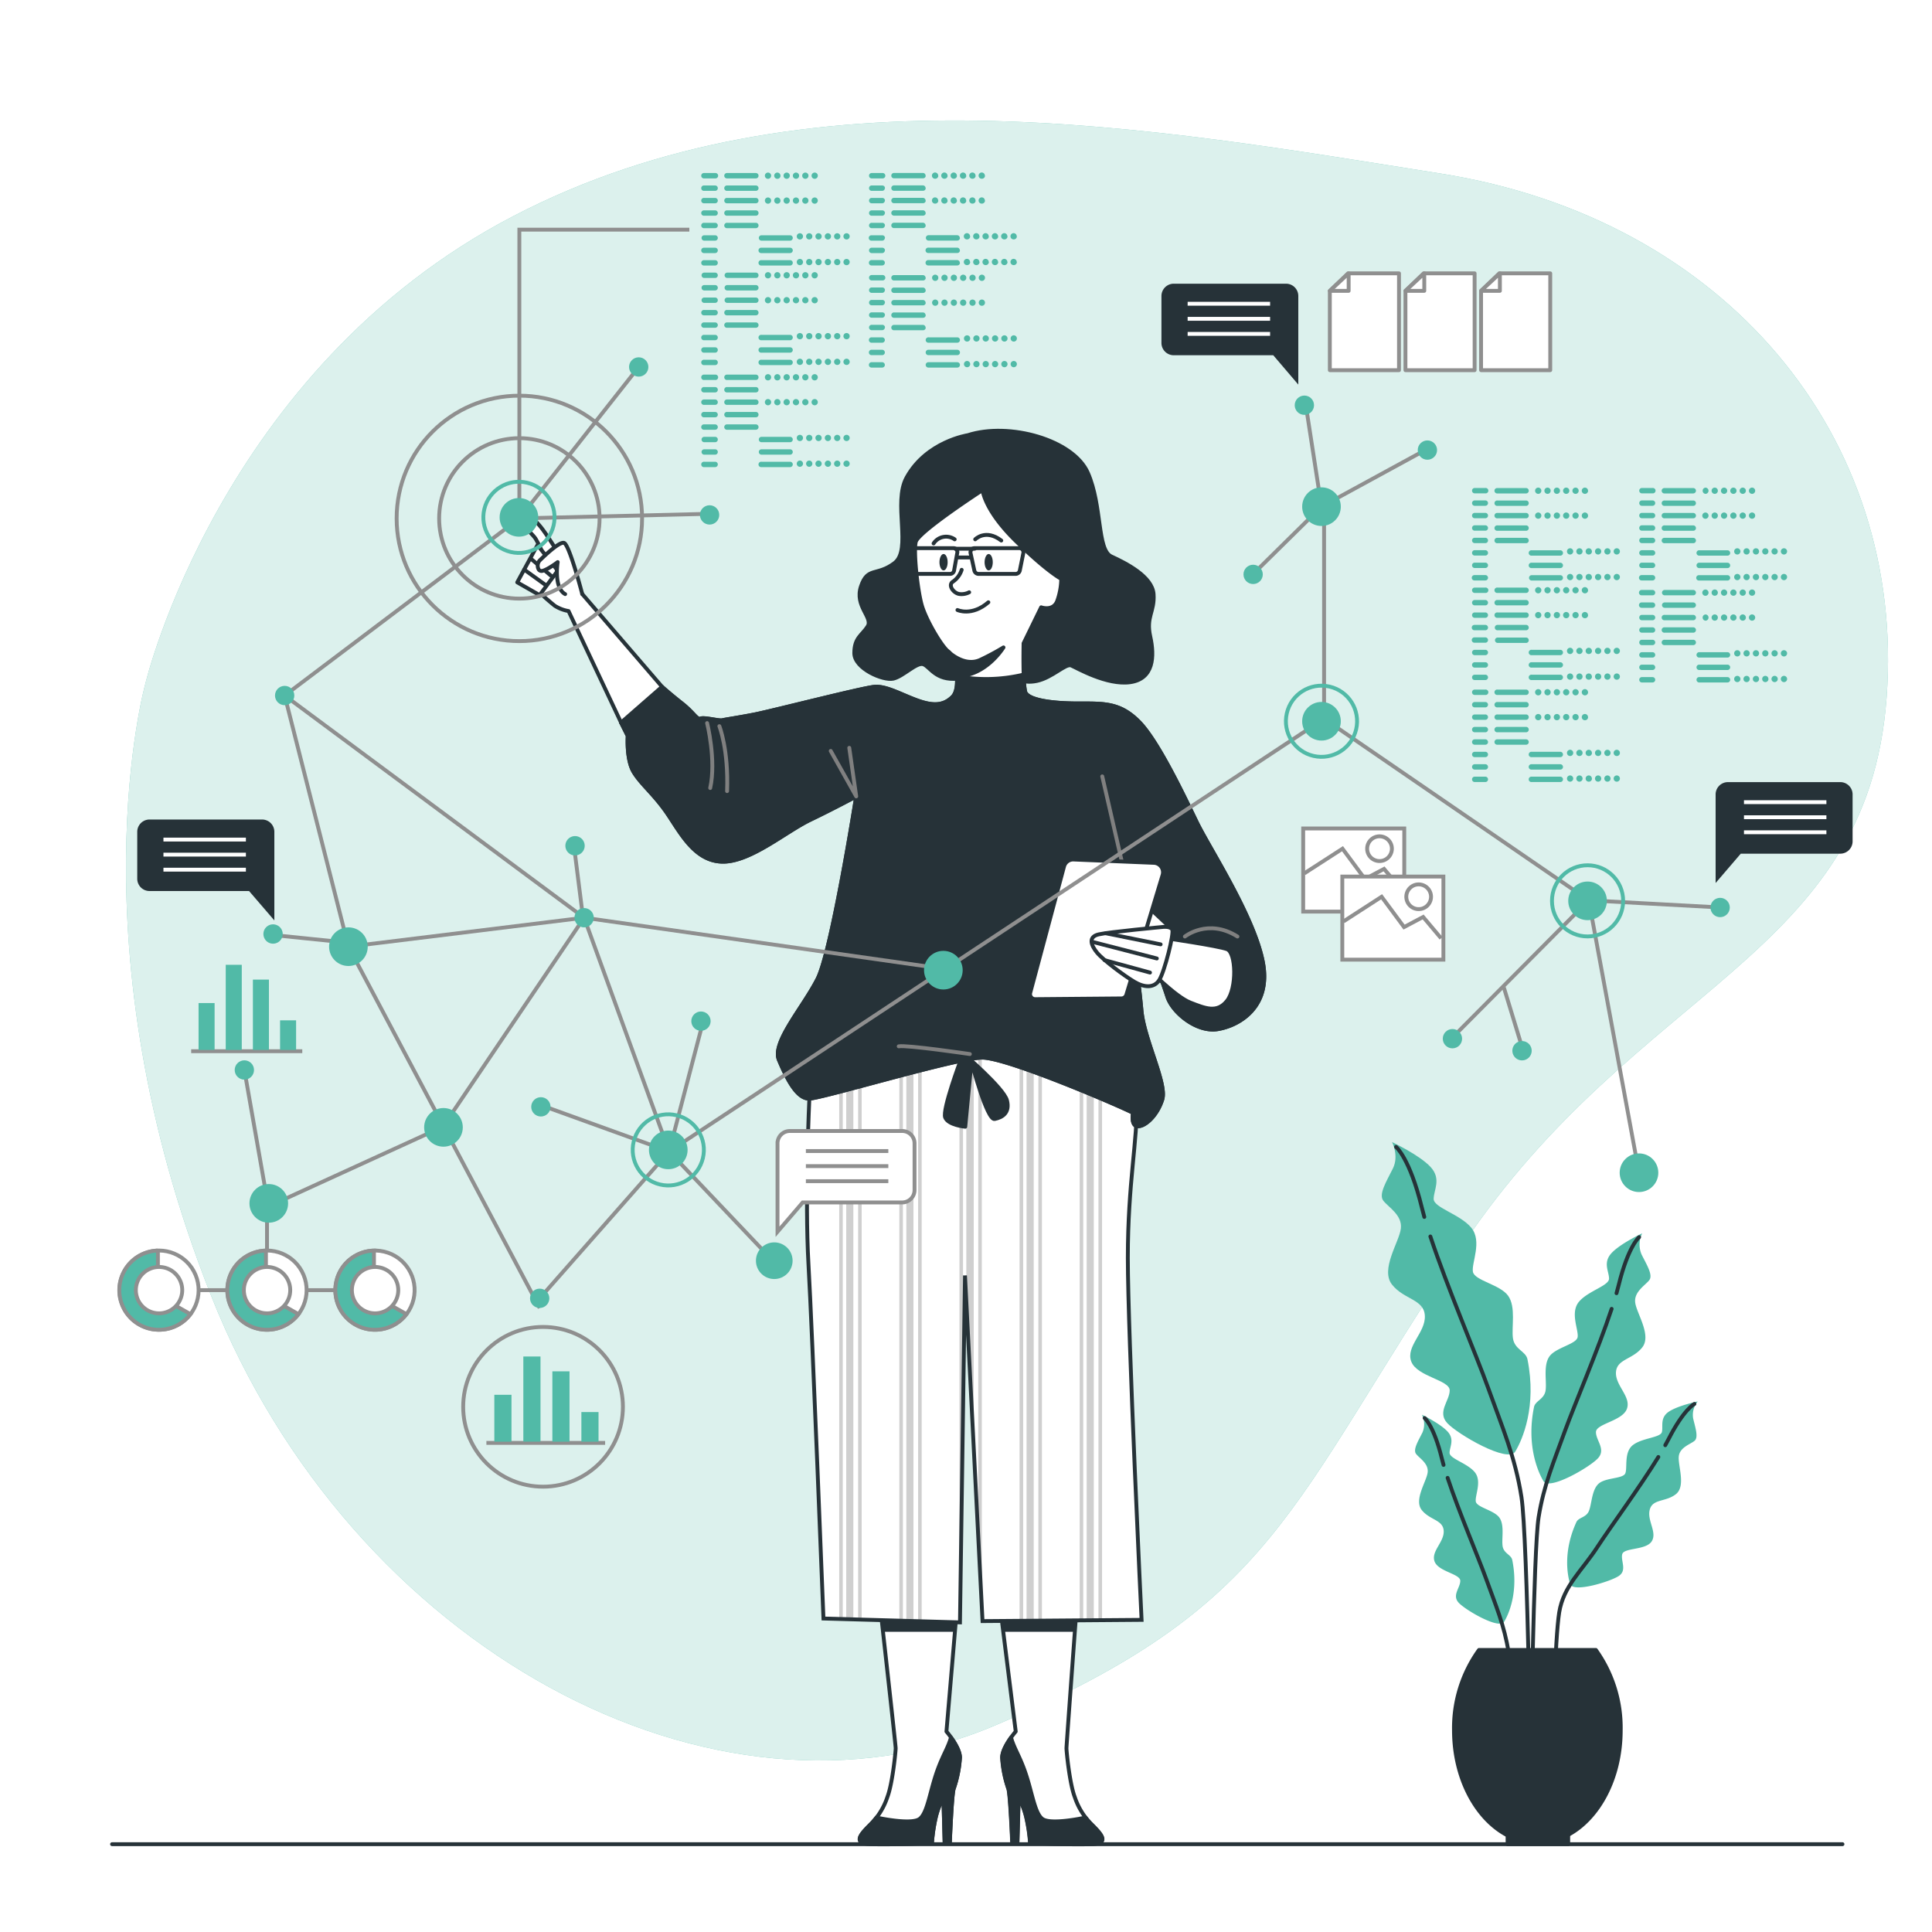 <svg class="prefix__animated" id="prefix__freepik_stories-data-points" xmlns="http://www.w3.org/2000/svg" viewBox="0 0 500 500" version="1.1"><style>@keyframes fadeIn{0%{opacity:0}to{opacity:1}}@keyframes zoomIn{0%{opacity:0;transform:scale(.5)}to{opacity:1;transform:scale(1)}}@keyframes slideLeft{0%{opacity:0;transform:translateX(-30px)}to{opacity:1;transform:translateX(0)}}@keyframes slideUp{0%{opacity:0;transform:translateY(30px)}to{opacity:1;transform:inherit}}svg#prefix__freepik_stories-data-points:not(.prefix__animated) .prefix__animable{opacity:0}</style><g id="prefix__freepik--background-simple--inject-151" style="transform-origin:260.614px 243.395px 0;animation:1s 1 forwards cubic-bezier(.36,-.01,.5,1.38) fadeIn;animation-delay:0s" class="prefix__animable"><path d="M37.62 176.94S56.87 95.58 132.73 56s166.33-22.74 240-11.1 120.53 68 115.52 135.61-64.42 74-109.78 141.79-47.71 93-120.78 124.16-166.91-20.11-203-111-17.07-158.52-17.07-158.52z" style="transform-origin:260.614px 243.395px 0" id="prefix__eldqt2jw1rzqd" class="prefix__animable" fill="#51baa7"/><g id="prefix__elsaqgt1ygrqp"><path d="M37.62 176.94S56.87 95.58 132.73 56s166.33-22.74 240-11.1 120.53 68 115.52 135.61-64.42 74-109.78 141.79-47.71 93-120.78 124.16-166.91-20.11-203-111-17.07-158.52-17.07-158.52z" style="transform-origin:260.614px 243.395px 0" class="prefix__animable" id="prefix__eljid1m8yoi27" fill="#fff" opacity=".8"/></g></g><g id="prefix__freepik--Plant--inject-151" style="transform-origin:398.487px 386.43px 0;animation:1s 1 forwards cubic-bezier(.36,-.01,.5,1.38) zoomIn;animation-delay:0s" class="prefix__animable"><path d="M360.26 295.58s1.86 3.52.21 6.84-3.73 6.63-2.49 8.29 5 3.73 4.56 7.25-5.39 10.57-2.28 14.5 8.29 3.73 8.49 8.08-5 7.88-3.52 11.82 9.95 4.76 9.95 7.46-3.32 5.59-.62 8.49 15.72 10.47 17.59 7.36 5.62-11.71 3.15-23.92c-.42-2.05-3.34-2.5-3.75-5.4s.83-8.08-1.24-11-8.71-3.93-9.12-6.21 2.48-7.88-.42-11.4-9.74-5.18-9.74-7.46 2.08-5.18-.82-8.29-9.95-6.41-9.95-6.41z" style="transform-origin:376.86px 335.993px 0" id="prefix__elha93qtm3c5v" class="prefix__animable" fill="#51baa7"/><path d="M370.18 320c4.32 13 11.88 30.67 14.95 39.19 3.72 10.37 7 17.87 8.62 28.23s2.56 79.75 2.56 79.75" style="transform-origin:383.245px 393.585px 0" id="prefix__el81re4yaauzf" class="prefix__animable" fill="none" stroke="#263238" stroke-linecap="round" stroke-linejoin="round"/><path d="M361.3 296.82s3.52 2.9 6.63 15.54c.2.82.43 1.68.68 2.58" style="transform-origin:364.955px 305.88px 0" id="prefix__elw2y172fz0pj" class="prefix__animable" fill="none" stroke="#263238" stroke-linecap="round" stroke-linejoin="round"/><path d="M425 319.19a6.52 6.52 0 00-.16 5.47c1.32 2.65 3 5.31 2 6.63s-4 3-3.65 5.81 4.31 8.45 1.82 11.61-6.63 3-6.8 6.46 4 6.3 2.82 9.46-8 3.81-8 6 2.66 4.47.5 6.79-12.59 8.38-14.08 5.9-4.45-9.41-2.45-19.18c.33-1.64 2.67-2 3-4.32s-.66-6.47 1-8.79 7-3.15 7.29-5-2-6.3.33-9.12 7.8-4.14 7.8-6-1.66-4.14.66-6.63 7.92-5.09 7.92-5.09z" style="transform-origin:411.736px 351.548px 0" id="prefix__elgk2w1nj0q9i" class="prefix__animable" fill="#51baa7"/><path d="M417.09 338.73c-3.45 10.42-9.5 24.55-12 31.37-3 8.29-5.58 14.29-6.9 22.58s-2.05 63.83-2.05 63.83" style="transform-origin:406.615px 397.62px 0" id="prefix__elqxsm986tjsq" class="prefix__animable" fill="none" stroke="#263238" stroke-linecap="round" stroke-linejoin="round"/><path d="M424.2 320.18s-2.82 2.32-5.3 12.44c-.16.65-.35 1.34-.55 2.06" style="transform-origin:421.275px 327.43px 0" id="prefix__el3k0mo13xxkt" class="prefix__animable" fill="none" stroke="#263238" stroke-linecap="round" stroke-linejoin="round"/><path d="M368 366.14a5.49 5.49 0 01.14 4.57c-1.11 2.22-2.5 4.44-1.67 5.55s3.33 2.49 3 4.85-3.6 7.06-1.52 9.69 5.54 2.5 5.68 5.41-3.33 5.26-2.36 7.9 6.65 3.18 6.65 5-2.21 3.74-.41 5.68 10.51 7 11.76 4.93 3.75-7.84 2.1-16c-.27-1.37-2.22-1.67-2.5-3.61s.55-5.41-.83-7.35-5.82-2.63-6.1-4.15 1.66-5.27-.28-7.62-6.51-3.47-6.51-5 1.39-3.46-.55-5.54-6.6-4.31-6.6-4.31z" style="transform-origin:379.067px 393.174px 0" id="prefix__elpldvheeedc" class="prefix__animable" fill="#51baa7"/><path d="M374.64 382.47c2.89 8.71 7.94 20.51 10 26.21 2.5 6.93 4.67 11.94 5.77 18.87s1.71 32.64 1.71 32.64" style="transform-origin:383.38px 421.33px 0" id="prefix__elfyxmvki2dnt" class="prefix__animable" fill="none" stroke="#263238" stroke-linecap="round" stroke-linejoin="round"/><path d="M368.7 367s2.36 1.94 4.43 10.4c.14.54.29 1.12.46 1.72" style="transform-origin:371.145px 373.06px 0" id="prefix__elisbrzb5stqh" class="prefix__animable" fill="none" stroke="#263238" stroke-linecap="round" stroke-linejoin="round"/><path d="M439.37 362.69a5.47 5.47 0 00-1.18 4.42c.57 2.41 1.42 4.89.35 5.78s-3.8 1.66-4.07 4 1.89 7.7-.74 9.79-6 1.16-6.77 4 2 5.89.49 8.23-7.2 1.58-7.62 3.33 1.31 4.15-.89 5.62-11.84 4.41-12.58 2.1-1.86-8.48 1.61-16.05c.59-1.27 2.56-1.12 3.27-2.94s.7-5.39 2.49-7 6.27-1.23 6.89-2.65-.42-5.51 2-7.36 7.13-1.88 7.48-3.36-.56-3.69 1.81-5.27 7.46-2.64 7.46-2.64z" style="transform-origin:422.475px 386.753px 0" id="prefix__elo09rhcrbmj" class="prefix__animable" fill="#51baa7"/><path d="M429.18 377.07c-4.8 7.82-12.42 18.14-15.73 23.22-4 6.18-8.82 10.12-9.93 17S401.81 450 401.81 450" style="transform-origin:415.495px 413.535px 0" id="prefix__elrpn0l06stp" class="prefix__animable" fill="none" stroke="#263238" stroke-linecap="round" stroke-linejoin="round"/><path d="M438.51 363.34s-2.74 1.35-6.69 9.1c-.26.5-.54 1-.85 1.58" style="transform-origin:434.74px 368.68px 0" id="prefix__eld69bi66sxqm" class="prefix__animable" fill="none" stroke="#263238" stroke-linecap="round" stroke-linejoin="round"/><path d="M390.16 475h15.41c8.11-4.19 13.87-14.77 13.87-27.17A34.6 34.6 0 00413 427h-30.23a34.6 34.6 0 00-6.48 20.78c0 12.43 5.76 23.01 13.87 27.22z" style="transform-origin:397.866px 451px 0" id="prefix__el2oy8dbhn5ua" class="prefix__animable" fill="#263238" stroke="#263238" stroke-linecap="round" stroke-linejoin="round"/><path style="transform-origin:398.005px 476.13px 0" id="prefix__el8pkwzuk5nu7" class="prefix__animable" fill="#263238" stroke="#263238" stroke-linecap="round" stroke-linejoin="round" d="M390.16 474.98h15.69v2.3h-15.69z"/></g><g id="prefix__freepik--Character--inject-151" style="transform-origin:230.528px 294.397px 0;animation:1s 1 forwards cubic-bezier(.36,-.01,.5,1.38) slideLeft;animation-delay:0s" class="prefix__animable"><path d="M250.46 112.63s-10.69 1.62-15.83 10.94c-3.62 6.54 1.43 18.72-3.17 22.17s-6.91.87-8.64 6 3.17 8.07 1.73 10.37-3.46 2.88-3.46 6.91 7.49 7.2 10.08 6.62 6.05-4.32 7.77-3.74 3.17 4.32 8.93 3.74 7.2-3.45 10.66-2 5.76 3.45 9.79 2.59 7.48-4.61 8.92-4 9.22 5.18 15.27 4.32 6.33-6.63 5.18-11.81 1.15-6.33.86-10.94-7.2-8.07-10.94-9.79-2.31-13-6.06-21.61-20.43-13.23-31.09-9.77z" style="transform-origin:259.833px 144.066px 0" id="prefix__elf6dz0vw40x" class="prefix__animable" fill="#263238" stroke="#263238" stroke-linecap="round" stroke-linejoin="round"/><path d="M227.8 415.86s4 35.77 4 36.58-.81 9.15-2.15 12.64a17.76 17.76 0 01-4.57 7.26c-2.16 2.16-3.5 3.77-1.89 4.58s18 0 18 0a43 43 0 011.08-7 23 23 0 011.88-4.84l.32 11.82h1.35s.48-12.36 1-14a30.35 30.35 0 001.62-8.07c0-2.69-3.5-6.72-3.5-6.72l2.72-32z" style="transform-origin:235.46px 446.57px 0" id="prefix__el2bvoa17ykyq" class="prefix__animable" fill="#fff" stroke="#263238" stroke-linecap="round" stroke-linejoin="round"/><path d="M228.52 422.3h18.66l.52-6.17-19.9-.27s.29 2.62.72 6.44z" style="transform-origin:237.75px 419.08px 0" id="prefix__elvwr07tmzddb" class="prefix__animable" fill="#263238"/><path d="M242.83 457.55c-2.15 5.65-2.69 11.57-4.84 13.18s-10.76-.27-10.76-.27l-.4-.08a21.53 21.53 0 01-1.75 2c-2.16 2.16-3.5 3.77-1.89 4.58s18 0 18 0a43 43 0 011.08-7 23 23 0 011.88-4.84l.32 11.82h1.35s.48-12.36 1-14a30.35 30.35 0 001.62-8.07c0-1.64-1.31-3.79-2.33-5.21-.7 2.52-1.94 4.34-3.28 7.89z" style="transform-origin:235.46px 463.49px 0" id="prefix__elz0dfhlm5fue" class="prefix__animable" fill="#263238" stroke="#263238" stroke-linecap="round" stroke-linejoin="round"/><path d="M278.64 415.86S276 451.63 276 452.44s.81 9.15 2.15 12.64a17.76 17.76 0 004.57 7.26c2.16 2.16 3.5 3.77 1.89 4.58s-18 0-18 0a43 43 0 00-1.08-7 23 23 0 00-1.88-4.84l-.32 11.82h-1.34s-.49-12.36-1-14a30.38 30.38 0 01-1.61-8.07c0-2.69 3.49-6.72 3.49-6.72l-4-32z" style="transform-origin:272.095px 446.57px 0" id="prefix__elvgh164t0ep" class="prefix__animable" fill="#fff" stroke="#263238" stroke-linecap="round" stroke-linejoin="round"/><path d="M278.64 415.86l-19.9.27.78 6.17h18.64c.29-3.82.48-6.44.48-6.44z" style="transform-origin:268.69px 419.08px 0" id="prefix__elc2q5yhie6r" class="prefix__animable" fill="#263238"/><path d="M264.93 457.55c2.15 5.65 2.69 11.57 4.84 13.18s10.76-.27 10.76-.27l.4-.08a21.53 21.53 0 001.75 2c2.16 2.16 3.5 3.77 1.89 4.58s-18 0-18 0a43 43 0 00-1.08-7 23 23 0 00-1.88-4.84l-.32 11.82h-1.34s-.49-12.36-1-14a30.38 30.38 0 01-1.61-8.07c0-1.64 1.3-3.79 2.32-5.21.69 2.52 1.93 4.34 3.27 7.89z" style="transform-origin:272.31px 463.49px 0" id="prefix__eley8663o2xkh" class="prefix__animable" fill="#263238" stroke="#263238" stroke-linecap="round" stroke-linejoin="round"/><path d="M209.46 284.28s-1.21 25.69-.23 42.87 3.88 91.72 3.88 91.72l35.33 1 1.3-89.78 4.54 89.45 41.16-.32s-3.56-74.22-3.56-93.67 2.59-30.79 2.26-40.19-13-16.86-35.65-19.45-41.49 7.13-45.05 11-3.98 7.37-3.98 7.37z" style="transform-origin:252.144px 342.674px 0" id="prefix__elm9bqjlekrh" class="prefix__animable" fill="#fff"/><path d="M283.07 272.21c-.59-.29-1.2-.57-1.84-.85v148h1.84z" style="transform-origin:282.15px 345.36px 0" id="prefix__elcqwiqu55ire" class="prefix__animable" fill="#cfcfcf"/><path d="M285.21 273.35l-.93-.51v146.45h.93z" style="transform-origin:284.745px 346.065px 0" id="prefix__elt7c2ns1pt4" class="prefix__animable" fill="#cfcfcf"/><path d="M251 267.24a.92.92 0 00-.92.92v69.32l1.92 36.31V268.16a.92.92 0 00-1-.92z" style="transform-origin:251.04px 320.513px 0" id="prefix__el6we60tiwr0e" class="prefix__animable" fill="#cfcfcf"/><path d="M253.63 267.7a.45.45 0 00-.46.46v129.5l.92 18.15V268.16a.46.46 0 00-.46-.46z" style="transform-origin:253.63px 341.755px 0" id="prefix__elz0xalat8l1" class="prefix__animable" fill="#cfcfcf"/><path d="M264.79 419.44V268.16a.47.47 0 00-.93 0v151.29z" style="transform-origin:264.325px 343.604px 0" id="prefix__el3590jqfqbq2" class="prefix__animable" fill="#cfcfcf"/><path d="M269.65 268.16a.46.46 0 00-.46-.46.45.45 0 00-.46.46v151.25h.92z" style="transform-origin:269.19px 343.555px 0" id="prefix__elx4omh5xjwls" class="prefix__animable" fill="#cfcfcf"/><path d="M267.52 268.16a.93.93 0 00-1.85 0v151.27h1.85z" style="transform-origin:266.595px 343.378px 0" id="prefix__elqqpku8zeatk" class="prefix__animable" fill="#cfcfcf"/><path d="M280.34 271l-.92-.37v148.7h.92z" style="transform-origin:279.88px 344.98px 0" id="prefix__elc1e9z8tb39e" class="prefix__animable" fill="#cfcfcf"/><path d="M220.84 272.14c-.65.31-1.26.62-1.84.93V419h1.84z" style="transform-origin:219.92px 345.57px 0" id="prefix__elt7xexy9mzf" class="prefix__animable" fill="#cfcfcf"/><path d="M217.19 419h.92V273.56l-.92.54z" style="transform-origin:217.65px 346.28px 0" id="prefix__elh87rb6l1dzw" class="prefix__animable" fill="#cfcfcf"/><path d="M248.77 267.7a.45.45 0 00-.46.46v151.68h.13l.79-54.34v-97.34a.46.46 0 00-.46-.46z" style="transform-origin:248.77px 343.77px 0" id="prefix__el54kxjm7bp24" class="prefix__animable" fill="#cfcfcf"/><path d="M223 271.16l-.92.41v147.55h.92z" style="transform-origin:222.54px 345.14px 0" id="prefix__el8xpvrtw1oiv" class="prefix__animable" fill="#cfcfcf"/><path d="M235.48 267.24a.92.92 0 00-.92.92v151.3l1.84.06V268.16a.92.92 0 00-.92-.92z" style="transform-origin:235.48px 343.38px 0" id="prefix__elfhicdtkforj" class="prefix__animable" fill="#cfcfcf"/><path d="M232.75 268.16v151.25h.92V268.16a.46.46 0 00-.46-.46h-.19a.44.44 0 00-.27.46z" style="transform-origin:233.208px 343.555px 0" id="prefix__eln8axhce70za" class="prefix__animable" fill="#cfcfcf"/><path d="M238.07 267.7a.46.46 0 00-.46.46v151.39h.92V268.16a.45.45 0 00-.46-.46z" style="transform-origin:238.07px 343.625px 0" id="prefix__elhybfektnys" class="prefix__animable" fill="#cfcfcf"/><path d="M209.46 284.28s-1.21 25.69-.23 42.87 3.88 91.72 3.88 91.72l35.33 1 1.3-89.78 4.54 89.45 41.16-.32s-3.56-74.22-3.56-93.67 2.59-30.79 2.26-40.19-13-16.86-35.65-19.45-41.49 7.13-45.05 11-3.98 7.37-3.98 7.37z" style="transform-origin:252.144px 342.674px 0" id="prefix__elp8qkhq9lkrc" class="prefix__animable" fill="none" stroke="#263238" stroke-miterlimit="10"/><path d="M248.61 274.39s-4.8 12.81-4 14.81 5.2 2.4 5.2 2.4l1.6-16.81s4 15.21 6 14.81 4-1.6 3.2-4.81-11.61-12.4-11.61-12.4z" style="transform-origin:252.655px 281.995px 0" id="prefix__elii6p5xoa02e" class="prefix__animable" fill="#263238" stroke="#263238" stroke-linecap="round" stroke-linejoin="round"/><path d="M254.29 126.83s-16.68 10.83-17.29 13.43.44 12.34 1.52 16.24 5.2 10.83 6.93 12.13 3.47 9.31 1.08 11.7-5.19 2.38-9.31.86-7.8-3.68-10.83-3.46-26.64 6.28-31 7.14-7.58 1.3-8.44 1.52-4.77-.87-5.64-.43-1.73-1.52-4.76-3.9-5.2-4.33-5.2-4.33L160.73 187l1.73 3.46s-.43 6.07 1.52 9.32 5.41 5.84 8.88 11S180 223 187.15 223s16.24-7.8 22.53-10.83 11.91-6.06 11.91-6.06-6.28 39.85-10 47.21-11.91 16.46-10 21 4.55 10 7.8 10 38.33-10.61 44.83-10.61 35.73 12.56 39 14.29c0 0-.65 3.47 1.3 3.47s5-2.82 6.28-6.93-4.76-15.6-5.41-23.18-4.12-34-4.12-34 9.53 26.42 10.83 30.54 7.58 9.31 13 8.45 14.07-5.64 11.69-17.55-13.79-29.27-17.06-35.99-10-21-14.94-26-9.1-4.76-15.81-4.76-13-.87-13.65-3-.43-12.56-.43-12.56l4.55-9.32s3 1.09 4.11-1.51a17.58 17.58 0 001.09-5.85s-3.47-1.73-11.7-9.75-8.66-13.23-8.66-13.23z" style="transform-origin:243.963px 209.15px 0" id="prefix__elzuv0stn73" class="prefix__animable" fill="#fff" stroke="#263238" stroke-linecap="round" stroke-linejoin="round"/><path d="M245.41 168.63s4.07 4.05 8.23 2.17a65.07 65.07 0 006.06-3.25s-4.52 7.45-12.1 7.45z" style="transform-origin:252.555px 171.275px 0" id="prefix__elkkqdrt81jiq" class="prefix__animable" fill="#263238" stroke="#263238" stroke-linecap="round" stroke-linejoin="round"/><path d="M248.88 147.47a5.87 5.87 0 01-2.17 3c-1.52.86 0 3 1.52 3.25a4.26 4.26 0 002.59-.44" style="transform-origin:248.45px 150.617px 0" id="prefix__el9l4kwxa8zzj" class="prefix__animable" fill="none" stroke="#263238" stroke-linecap="round" stroke-linejoin="round"/><path d="M247.79 157.87s3.68 1.73 8-2" style="transform-origin:251.79px 157.07px 0" id="prefix__eljslpq0wh7n" class="prefix__animable" fill="none" stroke="#263238" stroke-linecap="round" stroke-linejoin="round"/><path d="M245.25 145.5c0 1.17-.47 2.12-1.06 2.12s-1.06-1-1.06-2.12.47-2.13 1.06-2.13 1.06.95 1.06 2.13z" style="transform-origin:244.19px 145.495px 0" id="prefix__el4ooz8yed354" class="prefix__animable" fill="#263238"/><path d="M256.93 145.5c0 1.17-.47 2.12-1.06 2.12s-1.06-1-1.06-2.12.48-2.13 1.06-2.13 1.06.95 1.06 2.13z" style="transform-origin:255.87px 145.495px 0" id="prefix__el4wq0m0htxf" class="prefix__animable" fill="#263238"/><path d="M245.9 148.53h-8.45a1 1 0 01-1-.83l-.94-4.6a1 1 0 011-1.24h10.23a1 1 0 011 1.22l-.83 4.6a1.05 1.05 0 01-1.01.85z" style="transform-origin:241.623px 145.195px 0" id="prefix__elf8w1xpd8c6d" class="prefix__animable" fill="none" stroke="#263238" stroke-linecap="round" stroke-linejoin="round"/><path d="M262.73 148.53h-9.42a1.14 1.14 0 01-1.14-.83l-1-4.6a1.08 1.08 0 011.14-1.24h11.4a1.07 1.07 0 011.14 1.22l-.93 4.6a1.13 1.13 0 01-1.19.85z" style="transform-origin:258.009px 145.195px 0" id="prefix__elqnpt2aef2w" class="prefix__animable" fill="none" stroke="#263238" stroke-linecap="round" stroke-linejoin="round"/><path style="transform-origin:249.745px 142.01px 0" id="prefix__eladcrtbsbhwq" class="prefix__animable" fill="none" stroke="#263238" stroke-linecap="round" stroke-linejoin="round" d="M247.23 142.01h5.03"/><path style="transform-origin:249.425px 144.28px 0" id="prefix__ele4d4sjnocno" class="prefix__animable" fill="none" stroke="#263238" stroke-linecap="round" stroke-linejoin="round" d="M247.68 144.28h3.49"/><path d="M241.61 140.64a3.89 3.89 0 015.46-1.06" style="transform-origin:244.34px 139.765px 0" id="prefix__el0rjt7u86wpt" class="prefix__animable" fill="none" stroke="#263238" stroke-linecap="round" stroke-linejoin="round"/><path d="M252.38 139.58s2.69-2.78 6.75.31" style="transform-origin:255.755px 139.161px 0" id="prefix__el55fsx2q492v" class="prefix__animable" fill="none" stroke="#263238" stroke-linecap="round" stroke-linejoin="round"/><path d="M309.73 212.81c-3.25-6.71-10-21-14.94-26s-9.1-4.76-15.81-4.76-13-.87-13.65-3a24.28 24.28 0 01-.4-4.47 41.68 41.68 0 01-17.33.45c.19 2.16-.07 4.27-1.11 5.32-2.38 2.38-5.19 2.38-9.31.86s-7.8-3.68-10.83-3.46-26.64 6.28-31 7.14-7.58 1.3-8.44 1.52-4.77-.87-5.64-.43-1.73-1.52-4.76-3.9-5.2-4.33-5.2-4.33L160.73 187l1.73 3.46s-.43 6.07 1.52 9.32 5.41 5.84 8.88 11S180 223 187.15 223s16.24-7.8 22.53-10.83 11.91-6.06 11.91-6.06-6.28 39.85-10 47.21-11.91 16.46-10 21 4.55 10 7.8 10 38.33-10.61 44.83-10.61 35.73 12.56 39 14.29c0 0-.65 3.47 1.3 3.47s5-2.82 6.28-6.93-4.76-15.6-5.41-23.18-4.12-34-4.12-34 9.53 26.42 10.83 30.54 7.58 9.31 13 8.45 14.07-5.64 11.69-17.55-13.79-29.27-17.06-35.99z" style="transform-origin:243.963px 233.025px 0" id="prefix__el61d8nxe5z2" class="prefix__animable" fill="#263238" stroke="#263238" stroke-linecap="round" stroke-linejoin="round"/><path style="transform-origin:287.905px 212.435px 0" id="prefix__elb8dg8o7pa3l" class="prefix__animable" fill="none" stroke="gray" stroke-linecap="round" stroke-linejoin="round" d="M290.55 223.95l-5.29-23.03"/><path d="M186.17 187.93s2.4 6 2 16.81" style="transform-origin:187.192px 196.335px 0" id="prefix__elqh2an6dclqd" class="prefix__animable" fill="none" stroke="gray" stroke-linecap="round" stroke-linejoin="round"/><path d="M183 187.13s2.4 9.61.8 16.81" style="transform-origin:183.675px 195.535px 0" id="prefix__el57wm0go1ebh" class="prefix__animable" fill="none" stroke="gray" stroke-linecap="round" stroke-linejoin="round"/><path d="M306.65 242.37s6-4.81 13.6 0" style="transform-origin:313.45px 241.301px 0" id="prefix__elj494wxnd0gq" class="prefix__animable" fill="none" stroke="gray" stroke-linecap="round" stroke-linejoin="round"/><path style="transform-origin:218.29px 199.82px 0" id="prefix__ell80lj5v1nma" class="prefix__animable" fill="none" stroke="gray" stroke-linecap="round" stroke-linejoin="round" d="M219.79 193.54l1.8 12.56-6.6-11.76"/><path d="M251 272.79s-16.41-2.41-18.41-2" style="transform-origin:241.795px 271.767px 0" id="prefix__elfxsmni6j51n" class="prefix__animable" fill="none" stroke="gray" stroke-linecap="round" stroke-linejoin="round"/><path d="M302 242.84s13.16 1.94 15.54 2.8 2.59 10.15 0 13.39-5.61 1.94-9.5.43-11.22-9.07-11.22-9.07z" style="transform-origin:308.112px 251.94px 0" id="prefix__el429jue2c2dv" class="prefix__animable" fill="#fff" stroke="#263238" stroke-linecap="round" stroke-linejoin="round"/><path style="transform-origin:299.2px 237.98px 0" id="prefix__elrbi2a4jk6m" class="prefix__animable" fill="#fff" stroke="#263238" stroke-linecap="round" stroke-linejoin="round" d="M303.3 240.47l-7.12-6.7-1.08 4.75 2.59 3.67 5.61-1.72z"/><path d="M275.38 224.22l-8.75 32.7a1.31 1.31 0 001.28 1.66l22.33-.19a1.34 1.34 0 001.26-.94l9.38-31a2.45 2.45 0 00-2.24-3.15l-20.79-.86a2.45 2.45 0 00-2.47 1.78z" style="transform-origin:283.783px 240.509px 0" id="prefix__elxh3b1b8hf8a" class="prefix__animable" fill="#fff" stroke="#263238" stroke-linecap="round" stroke-linejoin="round"/><path d="M301 239.89s-13.94 1.29-16.68 1.93-2 2.79-.4 4.73 7.07 6 9.62 7.52 5.1 1.72 6.47-.43 3.93-12.25 3.34-13.11-2.35-.64-2.35-.64z" style="transform-origin:292.963px 247.549px 0" id="prefix__el2ytngyj0zy1" class="prefix__animable" fill="#fff" stroke="#263238" stroke-linecap="round" stroke-linejoin="round"/><path style="transform-origin:293.275px 242.965px 0" id="prefix__elhe77udsy9b" class="prefix__animable" fill="none" stroke="#263238" stroke-linecap="round" stroke-linejoin="round" d="M286.18 241.53l14.19 2.87"/><path style="transform-origin:291.05px 245.9px 0" id="prefix__elrw2xxbc8vrn" class="prefix__animable" fill="none" stroke="#263238" stroke-linecap="round" stroke-linejoin="round" d="M282.71 243.75l16.68 4.3"/><path style="transform-origin:291.735px 250.09px 0" id="prefix__elt7zdweo7a9g" class="prefix__animable" fill="none" stroke="#263238" stroke-linecap="round" stroke-linejoin="round" d="M285.85 248.48l11.77 3.22"/><path d="M171.34 177.73l-20.65-24s-7.73-13.79-11-17.66-5.24-3.31-5.24-1.93 3 3.59 4.14 5.24a28.7 28.7 0 012.21 4.69l-3.31 7.18a72 72 0 006.07 5.51 9.61 9.61 0 003.58 1.38L160.73 187z" style="transform-origin:152.895px 160.051px 0" id="prefix__elmcwno92spup" class="prefix__animable" fill="#fff" stroke="#263238" stroke-linecap="round" stroke-linejoin="round"/><path style="transform-origin:139.1px 147.54px 0" id="prefix__elm3o1qzmazn7" class="prefix__animable" fill="#fff" stroke="#263238" stroke-linecap="round" stroke-linejoin="round" d="M139.1 141.06l5.24 6.62-4.69 6.34-5.79-3.31 5.24-9.65z"/><path style="transform-origin:138.475px 149.44px 0" id="prefix__eln88abpjxik" class="prefix__animable" fill="none" stroke="#263238" stroke-linecap="round" stroke-linejoin="round" d="M135.66 147.41l5.63 4.06"/><path style="transform-origin:140.155px 146.93px 0" id="prefix__elizgog8zdt8" class="prefix__animable" fill="none" stroke="#263238" stroke-linecap="round" stroke-linejoin="round" d="M137.46 144.65l5.39 4.56"/><path d="M150.69 153.75s-3.31-12.69-4.69-13.24c-1.07-.43-4.66 2.91-6.22 4.43a2 2 0 00-.45 2.27.87.87 0 001 .54c1.38-.28 4-2.28 4-2.28s-1.1 6.62 1.93 8.28" style="transform-origin:144.923px 147.111px 0" id="prefix__el0g27j4xvery" class="prefix__animable" fill="#fff" stroke="#263238" stroke-linecap="round" stroke-linejoin="round"/></g><g id="prefix__freepik--Data-points--inject-151" style="transform-origin:255.165px 214.695px 0;animation:1s 1 forwards cubic-bezier(.36,-.01,.5,1.38) slideLeft;animation-delay:0s" class="prefix__animable"><path d="M332.85 73.42h-29.08a3.19 3.19 0 00-3.19 3.19v12.14a3.19 3.19 0 003.19 3.19h25.75l6.48 7.59V76.61a3.18 3.18 0 00-3.15-3.19z" style="transform-origin:318.29px 86.475px 0" id="prefix__elfh54jz6nlvq" class="prefix__animable" fill="#263238"/><path style="transform-origin:318.03px 78.61px 0" id="prefix__el9ot7ad2an2q" class="prefix__animable" fill="none" stroke="#fff" stroke-miterlimit="10" d="M307.36 78.61h21.34"/><path style="transform-origin:318.03px 82.51px 0" id="prefix__elh1m9zqepjjb" class="prefix__animable" fill="none" stroke="#fff" stroke-miterlimit="10" d="M307.36 82.51h21.34"/><path style="transform-origin:318.03px 86.41px 0" id="prefix__el3gl3eeavai4" class="prefix__animable" fill="none" stroke="#fff" stroke-miterlimit="10" d="M307.36 86.41h21.34"/><path d="M447.19 202.41h29.07a3.19 3.19 0 013.19 3.19v12.14a3.19 3.19 0 01-3.19 3.19h-25.75l-6.51 7.59V205.6a3.19 3.19 0 013.19-3.19z" style="transform-origin:461.725px 215.465px 0" id="prefix__elvopmvfscfk" class="prefix__animable" fill="#263238"/><path style="transform-origin:462.005px 207.6px 0" id="prefix__el2zp7moihw8k" class="prefix__animable" fill="none" stroke="#fff" stroke-miterlimit="10" d="M472.67 207.6h-21.33"/><path style="transform-origin:462.005px 211.5px 0" id="prefix__ele9508kb76td" class="prefix__animable" fill="none" stroke="#fff" stroke-miterlimit="10" d="M472.67 211.5h-21.33"/><path style="transform-origin:462.005px 215.39px 0" id="prefix__elb74he8yec4n" class="prefix__animable" fill="none" stroke="#fff" stroke-miterlimit="10" d="M472.67 215.39h-21.33"/><path d="M67.79 212.09H38.71a3.18 3.18 0 00-3.19 3.18v12.15a3.18 3.18 0 003.19 3.18h25.75l6.54 7.6v-22.93a3.18 3.18 0 00-3.21-3.18z" style="transform-origin:53.26px 225.145px 0" id="prefix__elpqkppohrar" class="prefix__animable" fill="#263238"/><path style="transform-origin:52.97px 217.28px 0" id="prefix__el35zp6zxnnx5" class="prefix__animable" fill="none" stroke="#fff" stroke-miterlimit="10" d="M42.3 217.28h21.34"/><path style="transform-origin:52.97px 221.18px 0" id="prefix__elxno2slnbki" class="prefix__animable" fill="none" stroke="#fff" stroke-miterlimit="10" d="M42.3 221.18h21.34"/><path style="transform-origin:52.97px 225.07px 0" id="prefix__elzuavz62inr8" class="prefix__animable" fill="none" stroke="#fff" stroke-miterlimit="10" d="M42.3 225.07h21.34"/><path d="M204.41 292.7h29.08a3.19 3.19 0 013.19 3.19V308a3.19 3.19 0 01-3.19 3.19h-25.75l-6.52 7.59v-22.89a3.19 3.19 0 013.19-3.19z" style="transform-origin:218.95px 305.74px 0" id="prefix__elql2w51e59j" class="prefix__animable" fill="#fff" stroke="#8f8f8f" stroke-miterlimit="10"/><path style="transform-origin:219.23px 297.89px 0" id="prefix__el82b1x23v2ex" class="prefix__animable" fill="none" stroke="#8f8f8f" stroke-miterlimit="10" d="M229.9 297.89h-21.34"/><path style="transform-origin:219.23px 301.79px 0" id="prefix__ela59njpubc6" class="prefix__animable" fill="none" stroke="#8f8f8f" stroke-miterlimit="10" d="M229.9 301.79h-21.34"/><path style="transform-origin:219.23px 305.69px 0" id="prefix__el4yjt61ks1pp" class="prefix__animable" fill="none" stroke="#8f8f8f" stroke-miterlimit="10" d="M229.9 305.69h-21.34"/><path style="transform-origin:63.855px 272.05px 0" id="prefix__elhapc2p149ri" class="prefix__animable" fill="none" stroke="#8f8f8f" stroke-miterlimit="10" d="M49.48 272.05h28.75"/><path style="transform-origin:350.34px 225.165px 0" id="prefix__elh5g5gme9z84" class="prefix__animable" fill="#fff" stroke="#8f8f8f" stroke-miterlimit="10" d="M337.26 214.41h26.16v21.51h-26.16z"/><path style="transform-origin:350.195px 225.015px 0" id="prefix__elqr82wfyattm" class="prefix__animable" fill="none" stroke="#8f8f8f" stroke-miterlimit="10" d="M337.55 226.03l9.89-6.39 5.81 7.85 4.94-2.62 4.65 5.52"/><path d="M360.22 219.64a3.2 3.2 0 11-3.19-3.2 3.2 3.2 0 013.19 3.2z" style="transform-origin:357.02px 219.64px 0" id="prefix__elomv1k1inu2" class="prefix__animable" fill="none" stroke="#8f8f8f" stroke-miterlimit="10"/><path style="transform-origin:353.11px 83.27px 0" id="prefix__elrwio9u0a86" class="prefix__animable" fill="#fff" stroke="#8f8f8f" stroke-linecap="round" stroke-linejoin="round" d="M362.06 95.8h-17.9V75.27l4.71-4.53h13.19V95.8z"/><path style="transform-origin:346.595px 73.005px 0" id="prefix__el419stcqd5tv" class="prefix__animable" fill="#fff" stroke="#8f8f8f" stroke-linecap="round" stroke-linejoin="round" d="M344.16 75.27h4.87v-4.53l-4.87 4.53z"/><path style="transform-origin:372.68px 83.27px 0" id="prefix__elwlky690j6e" class="prefix__animable" fill="#fff" stroke="#8f8f8f" stroke-linecap="round" stroke-linejoin="round" d="M381.63 95.8h-17.9V75.27l4.71-4.53h13.19V95.8z"/><path style="transform-origin:366.165px 73.005px 0" id="prefix__elyty6uwvzba" class="prefix__animable" fill="#fff" stroke="#8f8f8f" stroke-linecap="round" stroke-linejoin="round" d="M363.73 75.27h4.87v-4.53l-4.87 4.53z"/><path style="transform-origin:392.25px 83.27px 0" id="prefix__ellqxwkplah6" class="prefix__animable" fill="#fff" stroke="#8f8f8f" stroke-linecap="round" stroke-linejoin="round" d="M401.2 95.8h-17.9V75.27l4.71-4.53h13.19V95.8z"/><path style="transform-origin:385.735px 73.005px 0" id="prefix__el991jfr94vz" class="prefix__animable" fill="#fff" stroke="#8f8f8f" stroke-linecap="round" stroke-linejoin="round" d="M383.3 75.27h4.87v-4.53l-4.87 4.53z"/><path style="transform-origin:69.065px 333.89px 0" id="prefix__el1g35xhlfrnw" class="prefix__animable" fill="none" stroke="#8f8f8f" stroke-miterlimit="10" d="M41.15 333.89h55.83"/><path style="transform-origin:69.1px 324.695px 0" id="prefix__elt0isrcwxm9" class="prefix__animable" fill="none" stroke="#8f8f8f" stroke-miterlimit="10" d="M69.1 333.89V315.5"/><g id="prefix__elxgfs2exr3sj"><circle cx="41.15" cy="333.89" r="10.25" style="transform-origin:41.15px 333.89px 0" class="prefix__animable" id="prefix__elghqt6lsgq0b" fill="#fff" stroke="#8f8f8f" stroke-miterlimit="10" transform="rotate(-22.5)"/></g><path d="M49.29 340.1l-8.42-4.77v-11.68a10.25 10.25 0 108.42 16.45z" style="transform-origin:40.085px 333.899px 0" id="prefix__elv1damst1uea" class="prefix__animable" fill="#51baa7" stroke="#8f8f8f" stroke-miterlimit="10"/><path d="M47.16 333.89a6 6 0 11-6-6 6 6 0 016 6z" style="transform-origin:41.16px 333.89px 0" id="prefix__elebewrnwog8" class="prefix__animable" fill="#fff" stroke="#8f8f8f" stroke-miterlimit="10"/><g id="prefix__elzvdijpe7nn"><circle cx="69.1" cy="333.89" r="10.25" style="transform-origin:69.1px 333.89px 0" class="prefix__animable" id="prefix__el55hz8ty555" fill="#fff" stroke="#8f8f8f" stroke-miterlimit="10" transform="rotate(-22.5)"/></g><path d="M77.24 340.1l-8.41-4.77v-11.68a10.25 10.25 0 108.41 16.45z" style="transform-origin:68.035px 333.899px 0" id="prefix__elqbes5qspee" class="prefix__animable" fill="#51baa7" stroke="#8f8f8f" stroke-miterlimit="10"/><path d="M75.11 333.89a6 6 0 11-6-6 6 6 0 016 6z" style="transform-origin:69.11px 333.89px 0" id="prefix__elryecvq8i59" class="prefix__animable" fill="#fff" stroke="#8f8f8f" stroke-miterlimit="10"/><g id="prefix__ell3szcxzrada"><circle cx="97.05" cy="333.89" r="10.25" style="transform-origin:97.05px 333.89px 0" class="prefix__animable" id="prefix__el0mnbfhdgeckd" fill="#fff" stroke="#8f8f8f" stroke-miterlimit="10" transform="rotate(-76.56)"/></g><path d="M105.19 340.1l-8.41-4.77v-11.68a10.25 10.25 0 108.41 16.45z" style="transform-origin:95.985px 333.899px 0" id="prefix__elta5dthrx54o" class="prefix__animable" fill="#51baa7" stroke="#8f8f8f" stroke-miterlimit="10"/><path d="M103.07 333.89a6 6 0 11-6-6 6 6 0 016 6z" style="transform-origin:97.07px 333.89px 0" id="prefix__elfouofyz91z" class="prefix__animable" fill="#fff" stroke="#8f8f8f" stroke-miterlimit="10"/><circle cx="134.41" cy="134.16" r="31.76" style="transform-origin:134.41px 134.16px 0" id="prefix__elswxt1rk92f" class="prefix__animable" fill="none" stroke="#8f8f8f" stroke-miterlimit="10"/><circle cx="134.41" cy="134.16" r="20.76" style="transform-origin:134.41px 134.16px 0" id="prefix__el7tr543yjync" class="prefix__animable" fill="none" stroke="#8f8f8f" stroke-miterlimit="10"/><path style="transform-origin:417.67px 268.25px 0" id="prefix__el2x8hrbicvzf" class="prefix__animable" fill="none" stroke="#8f8f8f" stroke-miterlimit="10" d="M411.17 233l13 70.5"/><path style="transform-origin:198.28px 244.195px 0" id="prefix__eldj7sl309nse" class="prefix__animable" fill="none" stroke="#8f8f8f" stroke-miterlimit="10" d="M151.17 237.5l94.22 13.39"/><path style="transform-origin:156.42px 317px 0" id="prefix__elvsqn0loy2i" class="prefix__animable" fill="none" stroke="#8f8f8f" stroke-miterlimit="10" d="M173.17 298l-33.5 38"/><path style="transform-origin:216.42px 235.775px 0" id="prefix__eljd9yw1mtxqk" class="prefix__animable" fill="none" stroke="#8f8f8f" stroke-miterlimit="10" d="M139.67 338.5L90.17 245l61-7.5 22 60.5 169.5-112v-52.95"/><path style="transform-origin:127.985px 189px 0" id="prefix__el66zvwaauvq5" class="prefix__animable" fill="none" stroke="#8f8f8f" stroke-miterlimit="10" d="M90.17 245l-16.5-65 60.74-45.84L182.3 133"/><path style="transform-origin:112.42px 208.75px 0" id="prefix__eloan7v7sf9qh" class="prefix__animable" fill="none" stroke="#8f8f8f" stroke-miterlimit="10" d="M151.17 237.5L73.67 180"/><path style="transform-origin:111.67px 274.25px 0" id="prefix__el6xj9cufsbm7" class="prefix__animable" fill="none" stroke="#8f8f8f" stroke-miterlimit="10" d="M151.17 237.5l-36.55 54.09L72.17 311"/><path style="transform-origin:186.595px 295.255px 0" id="prefix__eln3ypyb633ya" class="prefix__animable" fill="none" stroke="#8f8f8f" stroke-miterlimit="10" d="M200.02 326.28L173.17 298l8.83-33.77"/><path style="transform-origin:156.905px 292.125px 0" id="prefix__eleifqurstnrs" class="prefix__animable" fill="none" stroke="#8f8f8f" stroke-miterlimit="10" d="M173.17 298l-32.53-11.75"/><path style="transform-origin:410.52px 250.95px 0" id="prefix__el1beydp2seqb" class="prefix__animable" fill="none" stroke="#8f8f8f" stroke-miterlimit="10" d="M445.55 234.87L411.17 233l-35.68 35.9"/><path style="transform-origin:332.97px 126.905px 0" id="prefix__elq4s9iyvqqpe" class="prefix__animable" fill="none" stroke="#8f8f8f" stroke-miterlimit="10" d="M337.95 104.89l4.05 26.23-18.06 17.8"/><path style="transform-origin:355.655px 123.675px 0" id="prefix__el0tgckym19ab" class="prefix__animable" fill="none" stroke="#8f8f8f" stroke-miterlimit="10" d="M342 131.12l27.31-14.89"/><path style="transform-origin:391.685px 263.715px 0" id="prefix__elkqyak1i7p9o" class="prefix__animable" fill="none" stroke="#8f8f8f" stroke-miterlimit="10" d="M394.18 271.89l-4.99-16.35"/><path style="transform-origin:149.61px 227.355px 0" id="prefix__elp15le92aoe" class="prefix__animable" fill="none" stroke="#8f8f8f" stroke-miterlimit="10" d="M150.68 235.83l-2.14-16.95"/><path style="transform-origin:79.11px 242.85px 0" id="prefix__elxvpmuqah3wm" class="prefix__animable" fill="none" stroke="#8f8f8f" stroke-miterlimit="10" d="M87.61 243.72l-17-1.74"/><path style="transform-origin:66.455px 295.205px 0" id="prefix__elhn3g6wygz0u" class="prefix__animable" fill="none" stroke="#8f8f8f" stroke-miterlimit="10" d="M69.67 313.5l-6.43-36.59"/><path style="transform-origin:156.405px 96.8px 0" id="prefix__elqytwexs3y1" class="prefix__animable" fill="none" stroke="#8f8f8f" stroke-miterlimit="10" d="M165.3 94.97l-30.89 39.19V59.44h43.99"/><path style="transform-origin:376.92px 209.5px 0" id="prefix__eli4ayj2p90zq" class="prefix__animable" fill="none" stroke="#8f8f8f" stroke-miterlimit="10" d="M342.67 186l68.5 47"/><circle cx="342" cy="131.12" r="5" style="transform-origin:342px 131.12px 0" id="prefix__el5dtz8t4yfvj" class="prefix__animable" fill="#51baa7"/><g id="prefix__elpdptxz76my"><circle cx="342" cy="186.66" r="9.21" style="transform-origin:342px 186.66px 0" class="prefix__animable" id="prefix__elex2veqc4h1w" fill="none" stroke="#51baa7" stroke-miterlimit="10" transform="rotate(-77.16)"/></g><circle cx="342" cy="186.66" r="5" style="transform-origin:342px 186.66px 0" id="prefix__el4ut2mp2uebv" class="prefix__animable" fill="#51baa7"/><circle cx="410.86" cy="233.14" r="9.21" style="transform-origin:410.86px 233.14px 0" id="prefix__eli1egmuln0ep" class="prefix__animable" fill="none" stroke="#51baa7" stroke-miterlimit="10"/><circle cx="410.86" cy="233.14" r="5" style="transform-origin:410.86px 233.14px 0" id="prefix__eltfgxd9khrq" class="prefix__animable" fill="#51baa7"/><g id="prefix__elqxeqowh0ub"><circle cx="172.95" cy="297.59" r="9.21" style="transform-origin:172.95px 297.59px 0" class="prefix__animable" id="prefix__el1rwez1hwr6i" fill="none" stroke="#51baa7" stroke-miterlimit="10" transform="rotate(-76.5)"/></g><circle cx="172.95" cy="297.59" r="5" style="transform-origin:172.95px 297.59px 0" id="prefix__eldcld7bzxxmp" class="prefix__animable" fill="#51baa7"/><g id="prefix__elz23fnm9o919"><circle cx="134.3" cy="133.89" r="9.21" style="transform-origin:134.3px 133.89px 0" class="prefix__animable" id="prefix__elzqf3cjg7iwg" fill="none" stroke="#51baa7" stroke-miterlimit="10" transform="rotate(-76.56)"/></g><circle cx="134.3" cy="133.89" r="5" style="transform-origin:134.3px 133.89px 0" id="prefix__el51oa15wvz5" class="prefix__animable" fill="#51baa7"/><circle cx="375.89" cy="268.81" r="2.5" style="transform-origin:375.89px 268.81px 0" id="prefix__el429bqt0q1ep" class="prefix__animable" fill="#51baa7"/><circle cx="445.17" cy="234.86" r="2.5" style="transform-origin:445.17px 234.86px 0" id="prefix__el6y162m423nl" class="prefix__animable" fill="#51baa7"/><circle cx="324.31" cy="148.65" r="2.5" style="transform-origin:324.31px 148.65px 0" id="prefix__elup6dlvpkr2r" class="prefix__animable" fill="#51baa7"/><circle cx="369.41" cy="116.48" r="2.5" style="transform-origin:369.41px 116.48px 0" id="prefix__elm98fcxr3kxd" class="prefix__animable" fill="#51baa7"/><circle cx="337.57" cy="104.87" r="2.5" style="transform-origin:337.57px 104.87px 0" id="prefix__elbk2i9dzw1x7" class="prefix__animable" fill="#51baa7"/><circle cx="139.67" cy="336" r="2.5" style="transform-origin:139.67px 336px 0" id="prefix__elfisfp941qsr" class="prefix__animable" fill="#51baa7"/><circle cx="63.24" cy="276.91" r="2.5" style="transform-origin:63.24px 276.91px 0" id="prefix__elp7a9gnwyxl" class="prefix__animable" fill="#51baa7"/><circle cx="139.98" cy="286.45" r="2.5" style="transform-origin:139.98px 286.45px 0" id="prefix__elpt2m3w1ag0b" class="prefix__animable" fill="#51baa7"/><circle cx="181.41" cy="264.27" r="2.5" style="transform-origin:181.41px 264.27px 0" id="prefix__el7idxyibfp5u" class="prefix__animable" fill="#51baa7"/><path d="M205.12 326.27a4.74 4.74 0 11-4.74-4.74 4.74 4.74 0 014.74 4.74z" style="transform-origin:200.38px 326.27px 0" id="prefix__eln71dmdpb3bl" class="prefix__animable" fill="#51baa7"/><circle cx="151.17" cy="237.5" r="2.5" style="transform-origin:151.17px 237.5px 0" id="prefix__elsxukzf4mp0n" class="prefix__animable" fill="#51baa7"/><circle cx="183.64" cy="133.26" r="2.5" style="transform-origin:183.64px 133.26px 0" id="prefix__elanzewuhlpcf" class="prefix__animable" fill="#51baa7"/><circle cx="165.3" cy="94.97" r="2.5" style="transform-origin:165.3px 94.97px 0" id="prefix__eliudnjbdwljq" class="prefix__animable" fill="#51baa7"/><circle cx="73.67" cy="180" r="2.5" style="transform-origin:73.67px 180px 0" id="prefix__el2bz2odkmuzo" class="prefix__animable" fill="#51baa7"/><circle cx="424.17" cy="303.5" r="5" style="transform-origin:424.17px 303.5px 0" id="prefix__el9cjkpzzft14" class="prefix__animable" fill="#51baa7"/><circle cx="114.77" cy="291.76" r="5" style="transform-origin:114.77px 291.76px 0" id="prefix__elh7ozi33o8pu" class="prefix__animable" fill="#51baa7"/><circle cx="244.14" cy="251.08" r="5" style="transform-origin:244.14px 251.08px 0" id="prefix__ela2ejc70sw4v" class="prefix__animable" fill="#51baa7"/><circle cx="69.56" cy="311.43" r="5" style="transform-origin:69.56px 311.43px 0" id="prefix__elnqylifnt57j" class="prefix__animable" fill="#51baa7"/><circle cx="90.17" cy="245" r="5" style="transform-origin:90.17px 245px 0" id="prefix__elcvmnqkut4eb" class="prefix__animable" fill="#51baa7"/><path d="M393.33 274.36a2.5 2.5 0 113-1.85 2.5 2.5 0 01-3 1.85z" style="transform-origin:393.899px 271.926px 0" id="prefix__eliwfemah6w0s" class="prefix__animable" fill="#51baa7"/><path d="M149.8 216.58a2.5 2.5 0 11-3.28 1.32 2.5 2.5 0 013.28-1.32z" style="transform-origin:148.82px 218.88px 0" id="prefix__elzf7mzup90u" class="prefix__animable" fill="#51baa7"/><path d="M68.65 240.24a2.5 2.5 0 11.54 3.5 2.52 2.52 0 01-.54-3.5z" style="transform-origin:70.668px 241.721px 0" id="prefix__eljx1604opoal" class="prefix__animable" fill="#51baa7"/><path style="transform-origin:53.465px 265.66px 0" id="prefix__elq7la0g7iwur" class="prefix__animable" fill="#51baa7" d="M51.39 259.59h4.15v12.14h-4.15z"/><path style="transform-origin:60.495px 260.71px 0" id="prefix__elp7iesuh55xb" class="prefix__animable" fill="#51baa7" d="M58.42 249.69h4.15v22.04h-4.15z"/><path style="transform-origin:67.525px 262.625px 0" id="prefix__elnsn3iwsoax" class="prefix__animable" fill="#51baa7" d="M65.45 253.52h4.15v18.21h-4.15z"/><path style="transform-origin:74.555px 267.895px 0" id="prefix__el9p8drfh8tpi" class="prefix__animable" fill="#51baa7" d="M72.48 264.06h4.15v7.67h-4.15z"/><path d="M185.07 46.17h-2.81a.7.7 0 110-1.39h2.81a.7.7 0 110 1.39zm.7 2.53a.7.7 0 00-.7-.7h-2.81a.7.7 0 100 1.39h2.81a.69.69 0 00.7-.69zm0 3.22a.7.7 0 00-.7-.7h-2.81a.7.7 0 100 1.39h2.81a.69.69 0 00.7-.69zm0 3.22a.7.7 0 00-.7-.7h-2.81a.7.7 0 100 1.39h2.81a.69.69 0 00.7-.69zm0 3.22a.7.7 0 00-.7-.7h-2.81a.7.7 0 100 1.39h2.81a.69.69 0 00.7-.69zm0 3.22a.69.69 0 00-.7-.69h-2.81a.69.69 0 00-.7.69.7.7 0 00.7.7h2.81a.7.7 0 00.7-.7zm0 3.22a.69.69 0 00-.7-.69h-2.81a.7.7 0 100 1.39h2.81a.7.7 0 00.7-.7zm0 3.22a.69.69 0 00-.7-.69h-2.81a.7.7 0 100 1.39h2.81a.7.7 0 00.7-.72zm10.54-22.54a.69.69 0 00-.69-.7h-7.4a.7.7 0 100 1.39h7.4a.69.69 0 00.69-.69zm0 3.22a.69.69 0 00-.69-.7h-7.4a.7.7 0 100 1.39h7.4a.69.69 0 00.69-.69zm0 3.22a.69.69 0 00-.69-.7h-7.4a.7.7 0 100 1.39h7.4a.69.69 0 00.69-.69zm0 3.22a.69.69 0 00-.69-.7h-7.4a.7.7 0 100 1.39h7.4a.69.69 0 00.69-.69zm0 3.22a.69.69 0 00-.69-.7h-7.4a.7.7 0 100 1.39h7.4a.69.69 0 00.69-.69zm8.86 3.22a.69.69 0 00-.7-.69h-7.39a.69.69 0 00-.7.69.7.7 0 00.7.7h7.39a.7.7 0 00.7-.7zm0 3.22a.69.69 0 00-.7-.69h-7.39a.7.7 0 100 1.39h7.39a.7.7 0 00.7-.7zm0 3.22a.69.69 0 00-.7-.69h-7.39a.7.7 0 100 1.39h7.39a.7.7 0 00.7-.72zm-5.6-22.54a.81.81 0 10-.81.8.81.81 0 00.81-.8zm2.41 0a.81.81 0 10-.8.8.8.8 0 00.82-.8zm2.42 0a.81.81 0 10-.81.8.81.81 0 00.81-.8zm2.41 0a.81.81 0 10-.8.8.8.8 0 00.8-.8zm2.42 0a.81.81 0 10-.8.8.8.8 0 00.8-.8zm2.42 0a.81.81 0 10-.81.8.81.81 0 00.81-.8zm-12.08 6.44a.81.81 0 10-.81.8.81.81 0 00.81-.8zm2.41 0a.81.81 0 10-.8.8.8.8 0 00.82-.8zm2.42 0a.81.81 0 10-.81.8.81.81 0 00.81-.8zm2.41 0a.81.81 0 10-.8.8.8.8 0 00.8-.8zm2.42 0a.81.81 0 10-.8.8.8.8 0 00.8-.8zm2.42 0a.81.81 0 10-.81.8.81.81 0 00.81-.8zm-3.83 9.26a.81.81 0 10-.8.8.8.8 0 00.8-.8zm2.42 0a.81.81 0 10-.81.8.81.81 0 00.81-.8zm2.41 0a.81.81 0 10-.8.8.8.8 0 00.8-.8zm2.42 0a.81.81 0 10-.81.8.81.81 0 00.81-.8zm2.41 0a.81.81 0 10-.8.8.8.8 0 00.8-.8zm2.42 0a.81.81 0 10-.81.8.81.81 0 00.81-.8zm-12.08 6.64a.81.81 0 10-.8.81.8.8 0 00.8-.81zm2.42 0a.81.81 0 10-.81.81.8.8 0 00.81-.81zm2.41 0a.81.81 0 10-.8.81.8.8 0 00.8-.81zm2.42 0a.81.81 0 10-.81.81.8.8 0 00.81-.81zm2.41 0a.81.81 0 10-.8.81.8.8 0 00.8-.81zm2.42 0a.81.81 0 10-.81.81.8.8 0 00.81-.81z" style="transform-origin:200.688px 56.693px 0" id="prefix__elcwat12pfkur" class="prefix__animable" fill="#51baa7"/><path d="M185.07 71.94h-2.81a.69.69 0 01-.7-.69.7.7 0 01.7-.7h2.81a.7.7 0 01.7.7.69.69 0 01-.7.69zm.7 2.53a.7.7 0 00-.7-.7h-2.81a.7.7 0 000 1.4h2.81a.7.7 0 00.7-.7zm0 3.22a.69.69 0 00-.7-.69h-2.81a.69.69 0 00-.7.69.7.7 0 00.7.7h2.81a.7.7 0 00.7-.7zm0 3.22a.69.69 0 00-.7-.69h-2.81a.7.7 0 100 1.39h2.81a.7.7 0 00.7-.7zm0 3.22a.69.69 0 00-.7-.69h-2.81a.7.7 0 100 1.39h2.81a.7.7 0 00.7-.7zm0 3.22a.69.69 0 00-.7-.69h-2.81a.7.7 0 100 1.39h2.81a.7.7 0 00.7-.7zm0 3.22a.69.69 0 00-.7-.69h-2.81a.7.7 0 100 1.39h2.81a.7.7 0 00.7-.7zm0 3.23a.7.7 0 00-.7-.7h-2.81a.7.7 0 100 1.39h2.81a.69.69 0 00.7-.69zm10.54-22.55a.7.7 0 00-.69-.7h-7.4a.71.71 0 00-.7.7.7.7 0 00.7.69h7.4a.69.69 0 00.69-.69zm0 3.22a.7.7 0 00-.69-.7h-7.4a.7.7 0 100 1.4h7.4a.7.7 0 00.69-.7zm0 3.22a.69.69 0 00-.69-.69h-7.4a.7.7 0 00-.7.69.71.71 0 00.7.7h7.4a.7.7 0 00.69-.7zm0 3.22a.69.69 0 00-.69-.69h-7.4a.7.7 0 100 1.39h7.4a.69.69 0 00.69-.7zm0 3.22a.69.69 0 00-.69-.69h-7.4a.7.7 0 100 1.39h7.4a.69.69 0 00.69-.7zm8.86 3.22a.69.69 0 00-.7-.69h-7.39a.7.7 0 100 1.39h7.39a.7.7 0 00.7-.7zm0 3.22a.69.69 0 00-.7-.69h-7.39a.7.7 0 100 1.39h7.39a.7.7 0 00.7-.7zm0 3.23a.7.7 0 00-.7-.7h-7.39a.7.7 0 100 1.39h7.39a.69.69 0 00.7-.69zm-5.6-22.55a.81.81 0 10-.81.8.81.81 0 00.81-.8zm2.41 0a.81.81 0 10-.8.8.8.8 0 00.82-.8zm2.42 0a.81.81 0 10-.81.8.81.81 0 00.81-.8zm2.41 0a.81.81 0 10-.8.8.8.8 0 00.8-.8zm2.42 0a.81.81 0 10-.8.8.8.8 0 00.8-.8zm2.42 0a.81.81 0 10-.81.8.81.81 0 00.81-.8zm-12.08 6.44a.81.81 0 10-.81.81.8.8 0 00.81-.81zm2.41 0a.81.81 0 10-.8.81.8.8 0 00.82-.81zm2.42 0a.81.81 0 10-.81.81.8.8 0 00.81-.81zm2.41 0a.81.81 0 10-.8.81.8.8 0 00.8-.81zm2.42 0a.81.81 0 10-.8.81.8.8 0 00.8-.81zm2.42 0a.81.81 0 10-.81.81.8.8 0 00.81-.81zM207.82 87a.81.81 0 10-.8.81.8.8 0 00.8-.81zm2.42 0a.81.81 0 10-.81.81.8.8 0 00.81-.81zm2.41 0a.81.81 0 10-.8.81.8.8 0 00.8-.81zm2.42 0a.81.81 0 10-.81.81.8.8 0 00.81-.81zm2.41 0a.81.81 0 10-.8.81.8.8 0 00.8-.81zm2.42 0a.81.81 0 10-.81.81.8.8 0 00.81-.81zm-12.08 6.64a.81.81 0 10-.8.81.8.8 0 00.8-.86zm2.42 0a.81.81 0 10-.81.81.8.8 0 00.81-.86zm2.41 0a.81.81 0 10-.8.81.8.8 0 00.8-.86zm2.42 0a.81.81 0 10-.81.81.8.8 0 00.81-.86zm2.41 0a.81.81 0 10-.8.81.8.8 0 00.8-.86zm2.42 0a.81.81 0 10-.81.81.8.8 0 00.81-.86z" style="transform-origin:200.689px 82.463px 0" id="prefix__elf6vtyba0cj7" class="prefix__animable" fill="#51baa7"/><path d="M185.07 98.34h-2.81a.7.7 0 110-1.39h2.81a.7.7 0 110 1.39zm.7 2.53a.7.7 0 00-.7-.7h-2.81a.7.7 0 100 1.39h2.81a.69.69 0 00.7-.69zm0 3.22a.7.7 0 00-.7-.7h-2.81a.7.7 0 100 1.39h2.81a.69.69 0 00.7-.69zm0 3.22a.7.7 0 00-.7-.7h-2.81a.7.7 0 100 1.39h2.81a.69.69 0 00.7-.69zm0 3.22a.7.7 0 00-.7-.7h-2.81a.7.7 0 100 1.39h2.81a.69.69 0 00.7-.69zm0 3.22a.7.7 0 00-.7-.7h-2.81a.7.7 0 00-.7.7.69.69 0 00.7.69h2.81a.69.69 0 00.7-.69zm0 3.22a.69.69 0 00-.7-.69h-2.81a.69.69 0 00-.7.69.7.7 0 00.7.7h2.81a.7.7 0 00.7-.67zm0 3.22a.69.69 0 00-.7-.69h-2.81a.7.7 0 100 1.39h2.81a.7.7 0 00.7-.7zm10.54-22.54a.69.69 0 00-.69-.7h-7.4a.7.7 0 100 1.39h7.4a.69.69 0 00.69-.69zm0 3.22a.69.69 0 00-.69-.7h-7.4a.7.7 0 100 1.39h7.4a.69.69 0 00.69-.69zm0 3.22a.69.69 0 00-.69-.7h-7.4a.7.7 0 100 1.39h7.4a.69.69 0 00.69-.69zm0 3.22a.69.69 0 00-.69-.7h-7.4a.7.7 0 100 1.39h7.4a.69.69 0 00.69-.69zm0 3.22a.69.69 0 00-.69-.7h-7.4a.7.7 0 100 1.39h7.4a.69.69 0 00.69-.69zm8.86 3.22a.7.7 0 00-.7-.7h-7.39a.7.7 0 00-.7.7.69.69 0 00.7.69h7.39a.69.69 0 00.7-.69zm0 3.22a.69.69 0 00-.7-.69h-7.39a.69.69 0 00-.7.69.7.7 0 00.7.7h7.39a.7.7 0 00.7-.67zm0 3.22a.69.69 0 00-.7-.69h-7.39a.7.7 0 100 1.39h7.39a.7.7 0 00.7-.7zm-5.6-22.54a.81.81 0 10-.81.8.81.81 0 00.81-.8zm2.41 0a.81.81 0 10-.8.8.8.8 0 00.82-.8zm2.42 0a.81.81 0 10-.81.8.81.81 0 00.81-.8zm2.41 0a.81.81 0 10-.8.8.8.8 0 00.8-.8zm2.42 0a.81.81 0 10-.8.8.8.8 0 00.8-.8zm2.42 0a.81.81 0 10-.81.8.81.81 0 00.81-.8zm-12.08 6.44a.81.81 0 10-.81.8.81.81 0 00.81-.8zm2.41 0a.81.81 0 10-.8.8.8.8 0 00.82-.8zm2.42 0a.81.81 0 10-.81.8.81.81 0 00.81-.8zm2.41 0a.81.81 0 10-.8.8.8.8 0 00.8-.8zm2.42 0a.81.81 0 10-.8.8.8.8 0 00.8-.8zm2.42 0a.81.81 0 10-.81.8.81.81 0 00.81-.8zm-3.83 9.26a.81.81 0 10-.8.8.8.8 0 00.8-.8zm2.42 0a.81.81 0 10-.81.8.81.81 0 00.81-.8zm2.41 0a.81.81 0 10-.8.8.8.8 0 00.8-.8zm2.42 0a.81.81 0 10-.81.8.81.81 0 00.81-.8zm2.41 0a.81.81 0 10-.8.8.8.8 0 00.8-.8zm2.42 0a.81.81 0 10-.81.8.81.81 0 00.81-.8zM207.82 120a.81.81 0 10-.8.81.81.81 0 00.8-.81zm2.42 0a.81.81 0 10-.81.81.81.81 0 00.81-.81zm2.41 0a.81.81 0 10-.8.81.81.81 0 00.8-.81zm2.42 0a.81.81 0 10-.81.81.81.81 0 00.81-.81zm2.41 0a.81.81 0 10-.8.81.81.81 0 00.8-.81zm2.42 0a.81.81 0 10-.81.81.81.81 0 00.81-.81z" style="transform-origin:200.688px 108.863px 0" id="prefix__elaqayunbl1a" class="prefix__animable" fill="#51baa7"/><path d="M228.34 46.17h-2.82a.7.7 0 010-1.39h2.82a.7.7 0 110 1.39zm.7 2.53a.7.7 0 00-.7-.7h-2.82a.7.7 0 000 1.39h2.82a.69.69 0 00.66-.69zm0 3.22a.7.7 0 00-.7-.7h-2.82a.7.7 0 000 1.39h2.82a.69.69 0 00.66-.69zm0 3.22a.7.7 0 00-.7-.7h-2.82a.7.7 0 000 1.39h2.82a.69.69 0 00.66-.69zm0 3.22a.7.7 0 00-.7-.7h-2.82a.7.7 0 000 1.39h2.82a.69.69 0 00.66-.69zm0 3.22a.69.69 0 00-.7-.69h-2.82a.69.69 0 00-.69.69.7.7 0 00.69.7h2.82a.7.7 0 00.66-.7zm0 3.22a.69.69 0 00-.7-.69h-2.82a.7.7 0 000 1.39h2.82a.7.7 0 00.66-.7zM229 68a.69.69 0 00-.7-.69h-2.82a.7.7 0 000 1.39h2.82a.7.7 0 00.7-.7zm10.54-22.54a.69.69 0 00-.69-.7h-7.4a.7.7 0 100 1.39h7.4a.69.69 0 00.73-.67zm0 3.22a.69.69 0 00-.69-.7h-7.4a.7.7 0 100 1.39h7.4a.69.69 0 00.73-.67zm0 3.22a.69.69 0 00-.69-.7h-7.4a.7.7 0 100 1.39h7.4a.69.69 0 00.73-.67zm0 3.22a.69.69 0 00-.69-.7h-7.4a.7.7 0 100 1.39h7.4a.69.69 0 00.73-.67zm0 3.22a.69.69 0 00-.69-.7h-7.4a.7.7 0 100 1.39h7.4a.69.69 0 00.73-.67zm8.86 3.22a.69.69 0 00-.7-.69h-7.39a.69.69 0 00-.7.69.7.7 0 00.7.7h7.39a.7.7 0 00.74-.68zm0 3.22a.69.69 0 00-.7-.69h-7.39a.7.7 0 100 1.39h7.39a.7.7 0 00.74-.68zm0 3.22a.69.69 0 00-.7-.69h-7.39a.7.7 0 100 1.39h7.39a.7.7 0 00.74-.7zm-5.6-22.54a.81.81 0 10-.81.8.81.81 0 00.85-.78zm2.41 0a.81.81 0 10-.8.8.8.8 0 00.84-.78zm2.42 0a.81.81 0 10-.81.8.81.81 0 00.85-.78zm2.41 0a.81.81 0 10-.8.8.8.8 0 00.84-.78zm2.42 0a.81.81 0 10-.81.8.81.81 0 00.85-.78zm2.42 0a.81.81 0 10-.81.8.81.81 0 00.85-.78zM242.8 51.9a.81.81 0 10-.81.8.81.81 0 00.85-.78zm2.41 0a.81.81 0 10-.8.8.8.8 0 00.84-.78zm2.42 0a.81.81 0 10-.81.8.81.81 0 00.85-.78zm2.41 0a.81.81 0 10-.8.8.8.8 0 00.84-.78zm2.42 0a.81.81 0 10-.81.8.81.81 0 00.85-.78zm2.42 0a.81.81 0 10-.81.8.81.81 0 00.85-.78zm-3.83 9.26a.81.81 0 10-.81.8.81.81 0 00.85-.78zm2.42 0a.81.81 0 10-.81.8.81.81 0 00.85-.78zm2.41 0a.81.81 0 10-.8.8.8.8 0 00.84-.78zm2.42 0a.81.81 0 10-.81.8.81.81 0 00.85-.78zm2.41 0a.81.81 0 10-.8.8.8.8 0 00.84-.78zm2.42 0a.81.81 0 10-.81.8.81.81 0 00.85-.78zm-12.08 6.64a.81.81 0 10-.81.81.8.8 0 00.85-.79zm2.42 0a.81.81 0 10-.81.81.8.8 0 00.85-.79zm2.41 0a.81.81 0 10-.8.81.8.8 0 00.84-.79zm2.42 0a.81.81 0 10-.81.81.8.8 0 00.85-.79zm2.41 0a.81.81 0 10-.8.81.8.8 0 00.84-.79zm2.42 0a.81.81 0 10-.81.81.8.8 0 00.85-.79z" style="transform-origin:244px 56.672px 0" id="prefix__el7it6l4donsp" class="prefix__animable" fill="#51baa7"/><path d="M228.34 72.57h-2.82a.7.7 0 010-1.39h2.82a.7.7 0 110 1.39zm.7 2.52a.69.69 0 00-.7-.69h-2.82a.7.7 0 000 1.39h2.82a.7.7 0 00.66-.7zm0 3.22a.69.69 0 00-.7-.69h-2.82a.7.7 0 000 1.39h2.82a.7.7 0 00.66-.7zm0 3.22a.69.69 0 00-.7-.69h-2.82a.7.7 0 000 1.39h2.82a.7.7 0 00.66-.7zm0 3.22a.69.69 0 00-.7-.69h-2.82a.7.7 0 000 1.39h2.82a.7.7 0 00.66-.7zM229 88a.7.7 0 00-.7-.7h-2.82a.7.7 0 000 1.39h2.82a.69.69 0 00.7-.69zm0 3.22a.7.7 0 00-.7-.7h-2.82a.7.7 0 000 1.39h2.82a.69.69 0 00.7-.71zm0 3.22a.7.7 0 00-.7-.7h-2.82a.7.7 0 000 1.39h2.82a.69.69 0 00.7-.71zm10.54-22.55a.69.69 0 00-.69-.69h-7.4a.7.7 0 100 1.39h7.4a.69.69 0 00.73-.72zm0 3.22a.69.69 0 00-.69-.69h-7.4a.7.7 0 100 1.39h7.4a.69.69 0 00.73-.72zm0 3.22a.69.69 0 00-.69-.69h-7.4a.7.7 0 100 1.39h7.4a.69.69 0 00.73-.72zm0 3.22a.69.69 0 00-.69-.69h-7.4a.7.7 0 100 1.39h7.4a.69.69 0 00.73-.72zm0 3.22a.69.69 0 00-.69-.69h-7.4a.7.7 0 100 1.39h7.4a.69.69 0 00.73-.72zm8.9 3.23a.7.7 0 00-.7-.7h-7.39a.7.7 0 100 1.39h7.39a.69.69 0 00.7-.69zm0 3.22a.7.7 0 00-.7-.7h-7.39a.7.7 0 100 1.39h7.39a.69.69 0 00.7-.71zm0 3.22a.7.7 0 00-.7-.7h-7.39a.7.7 0 100 1.39h7.39a.69.69 0 00.7-.71zm-5.6-22.55a.81.81 0 10-.81.81.8.8 0 00.81-.83zm2.41 0a.81.81 0 10-.8.81.8.8 0 00.8-.83zm2.42 0a.81.81 0 10-.81.81.8.8 0 00.81-.83zm2.41 0a.81.81 0 10-.8.81.8.8 0 00.8-.83zm2.42 0a.81.81 0 10-.81.81.8.8 0 00.81-.83zm2.42 0a.81.81 0 10-.81.81.81.81 0 00.81-.83zm-12.08 6.44a.81.81 0 10-.81.81.8.8 0 00.81-.83zm2.41 0a.81.81 0 10-.8.81.8.8 0 00.8-.83zm2.42 0a.81.81 0 10-.81.81.8.8 0 00.81-.83zm2.41 0a.81.81 0 10-.8.81.8.8 0 00.8-.83zm2.42 0a.81.81 0 10-.81.81.8.8 0 00.81-.83zm2.42 0a.81.81 0 10-.81.81.81.81 0 00.81-.83zm-3.83 9.26a.81.81 0 10-.81.81.8.8 0 00.81-.83zm2.42 0a.81.81 0 10-.81.81.8.8 0 00.81-.83zm2.41 0a.81.81 0 10-.8.81.8.8 0 00.8-.83zm2.42 0a.81.81 0 10-.81.81.8.8 0 00.81-.83zm2.41 0a.81.81 0 10-.8.81.8.8 0 00.8-.83zm2.42 0a.81.81 0 10-.81.81.8.8 0 00.81-.83zm-12.08 6.65a.81.81 0 10-.81.8.81.81 0 00.81-.82zm2.42 0a.81.81 0 10-.81.8.81.81 0 00.81-.82zm2.41 0a.81.81 0 10-.8.8.8.8 0 00.8-.82zm2.42 0a.81.81 0 10-.81.8.81.81 0 00.81-.82zm2.41 0a.81.81 0 10-.8.8.8.8 0 00.8-.82zm2.42 0a.81.81 0 10-.81.8.81.81 0 00.81-.82z" style="transform-origin:244.017px 83.108px 0" id="prefix__elj0edmodl19s" class="prefix__animable" fill="#51baa7"/><path d="M384.4 127.68h-2.82a.7.7 0 010-1.39h2.82a.7.7 0 110 1.39zm.7 2.52a.69.69 0 00-.7-.69h-2.82a.7.7 0 000 1.39h2.82a.7.7 0 00.7-.7zm0 3.23a.7.7 0 00-.7-.7h-2.82a.7.7 0 000 1.39h2.82a.69.69 0 00.7-.69zm0 3.22a.7.7 0 00-.7-.7h-2.82a.7.7 0 000 1.39h2.82a.69.69 0 00.7-.69zm0 3.22a.7.7 0 00-.7-.7h-2.82a.7.7 0 000 1.39h2.82a.69.69 0 00.7-.69zm0 3.22a.7.7 0 00-.7-.7h-2.82a.7.7 0 000 1.39h2.82a.69.69 0 00.7-.69zm0 3.22a.7.7 0 00-.7-.7h-2.82a.7.7 0 000 1.39h2.82a.69.69 0 00.7-.69zm0 3.22a.7.7 0 00-.7-.7h-2.82a.7.7 0 00-.69.7.69.69 0 00.69.69h2.82a.69.69 0 00.7-.69zM395.64 127a.69.69 0 00-.69-.69h-7.4a.7.7 0 100 1.39H395a.69.69 0 00.64-.7zm0 3.22a.69.69 0 00-.69-.69h-7.4a.7.7 0 100 1.39H395a.69.69 0 00.64-.72zm0 3.23a.69.69 0 00-.69-.7h-7.4a.7.7 0 100 1.39H395a.69.69 0 00.64-.71zm0 3.22a.69.69 0 00-.69-.7h-7.4a.7.7 0 100 1.39H395a.69.69 0 00.64-.71zm0 3.22a.69.69 0 00-.69-.7h-7.4a.7.7 0 100 1.39H395a.69.69 0 00.64-.71zm8.86 3.22a.7.7 0 00-.7-.7h-7.39a.7.7 0 100 1.39h7.39a.69.69 0 00.7-.71zm0 3.22a.7.7 0 00-.7-.7h-7.39a.7.7 0 100 1.39h7.39a.69.69 0 00.7-.71zm0 3.22a.7.7 0 00-.7-.7h-7.39a.7.7 0 00-.7.7.69.69 0 00.7.69h7.39a.69.69 0 00.7-.71zM398.9 127a.81.81 0 10-.81.81.8.8 0 00.81-.81zm2.41 0a.81.81 0 10-.8.81.8.8 0 00.8-.81zm2.42 0a.81.81 0 10-.81.81.8.8 0 00.81-.81zm2.41 0a.81.81 0 10-.8.81.8.8 0 00.8-.81zm2.42 0a.81.81 0 10-.81.81.8.8 0 00.81-.81zm2.42 0a.81.81 0 10-.81.81.81.81 0 00.83-.81zm-12.08 6.45a.81.81 0 10-.81.8.81.81 0 00.81-.82zm2.41 0a.81.81 0 10-.8.8.8.8 0 00.8-.82zm2.42 0a.81.81 0 10-.81.8.81.81 0 00.81-.82zm2.41 0a.81.81 0 10-.8.8.8.8 0 00.8-.82zm2.42 0a.81.81 0 10-.81.8.81.81 0 00.81-.82zm2.42 0a.81.81 0 10-.81.8.81.81 0 00.83-.82zm-3.83 9.26a.81.81 0 10-.81.8.81.81 0 00.81-.82zm2.42 0a.81.81 0 10-.81.8.81.81 0 00.81-.82zm2.41 0a.81.81 0 10-.8.8.8.8 0 00.82-.82zm2.42 0a.81.81 0 10-.81.8.81.81 0 00.81-.82zm2.41 0a.81.81 0 10-.8.8.8.8 0 00.8-.82zm2.42 0a.81.81 0 10-.81.8.81.81 0 00.81-.82zm-12.08 6.64a.81.81 0 10-.81.8.81.81 0 00.81-.82zm2.42 0a.81.81 0 10-.81.8.81.81 0 00.81-.82zm2.41 0a.81.81 0 10-.8.8.8.8 0 00.82-.82zm2.42 0a.81.81 0 10-.81.8.81.81 0 00.81-.82zm2.41 0a.81.81 0 10-.8.8.8.8 0 00.8-.82zm2.42 0a.81.81 0 10-.81.8.81.81 0 00.81-.82z" style="transform-origin:400.06px 138.215px 0" id="prefix__elpitjrbn4uwn" class="prefix__animable" fill="#51baa7"/><path d="M384.4 153.45h-2.82a.7.7 0 010-1.39h2.82a.7.7 0 110 1.39zm.7 2.53a.7.7 0 00-.7-.7h-2.82a.7.7 0 000 1.39h2.82a.69.69 0 00.7-.67zm0 3.22a.7.7 0 00-.7-.7h-2.82a.7.7 0 000 1.39h2.82a.69.69 0 00.7-.69zm0 3.22a.7.7 0 00-.7-.7h-2.82a.7.7 0 00-.69.7.69.69 0 00.69.69h2.82a.69.69 0 00.7-.69zm0 3.22a.69.69 0 00-.7-.69h-2.82a.69.69 0 00-.69.69.7.7 0 00.69.7h2.82a.7.7 0 00.7-.7zm0 3.22a.69.69 0 00-.7-.69h-2.82a.7.7 0 000 1.39h2.82a.7.7 0 00.7-.7zm0 3.22a.69.69 0 00-.7-.69h-2.82a.7.7 0 000 1.39h2.82a.7.7 0 00.7-.7zm0 3.22a.69.69 0 00-.7-.69h-2.82a.7.7 0 000 1.39h2.82a.7.7 0 00.7-.7zm10.54-22.54a.69.69 0 00-.69-.7h-7.4a.7.7 0 100 1.39H395a.69.69 0 00.64-.69zm0 3.22a.69.69 0 00-.69-.7h-7.4a.7.7 0 100 1.39H395a.69.69 0 00.64-.67zm0 3.22a.69.69 0 00-.69-.7h-7.4a.7.7 0 100 1.39H395a.69.69 0 00.64-.69zm0 3.22a.7.7 0 00-.69-.7h-7.4a.7.7 0 00-.7.7.69.69 0 00.7.69H395a.69.69 0 00.64-.69zm0 3.22a.69.69 0 00-.64-.64h-7.4a.69.69 0 00-.7.69.7.7 0 00.7.7h7.4a.7.7 0 00.64-.75zm8.86 3.22a.69.69 0 00-.7-.69h-7.39a.7.7 0 100 1.39h7.39a.7.7 0 00.7-.7zm0 3.22a.69.69 0 00-.7-.69h-7.39a.7.7 0 100 1.39h7.39a.7.7 0 00.7-.7zm0 3.22a.69.69 0 00-.7-.69h-7.39a.7.7 0 100 1.39h7.39a.7.7 0 00.7-.7zm-5.6-22.54a.81.81 0 10-.81.8.81.81 0 00.81-.8zm2.41 0a.81.81 0 10-.8.8.8.8 0 00.8-.8zm2.42 0a.81.81 0 10-.81.8.81.81 0 00.81-.8zm2.41 0a.81.81 0 10-.8.8.8.8 0 00.8-.8zm2.42 0a.81.81 0 10-.81.8.81.81 0 00.81-.8zm2.42 0a.81.81 0 10-.81.8.81.81 0 00.83-.8zm-12.08 6.44a.81.81 0 10-.81.8.81.81 0 00.81-.8zm2.41 0a.81.81 0 10-.8.8.8.8 0 00.8-.8zm2.42 0a.81.81 0 10-.81.8.81.81 0 00.81-.8zm2.41 0a.81.81 0 10-.8.8.8.8 0 00.8-.8zm2.42 0a.81.81 0 10-.81.8.81.81 0 00.81-.8zm2.42 0a.81.81 0 10-.81.8.81.81 0 00.83-.8zm-3.83 9.26a.81.81 0 10-.81.8.81.81 0 00.81-.8zm2.42 0a.81.81 0 10-.81.8.81.81 0 00.81-.8zm2.41 0a.81.81 0 10-.8.8.8.8 0 00.82-.8zm2.42 0a.81.81 0 10-.81.8.81.81 0 00.81-.8zm2.41 0a.81.81 0 10-.8.8.8.8 0 00.8-.8zm2.42 0a.81.81 0 10-.81.8.81.81 0 00.81-.8zm-12.08 6.64a.81.81 0 10-.81.81.8.8 0 00.81-.81zm2.42 0a.81.81 0 10-.81.81.8.8 0 00.81-.81zm2.41 0a.81.81 0 10-.8.81.8.8 0 00.82-.81zm2.42 0a.81.81 0 10-.81.81.8.8 0 00.81-.81zm2.41 0a.81.81 0 10-.8.81.8.8 0 00.8-.81zm2.42 0a.81.81 0 10-.81.81.8.8 0 00.81-.81z" style="transform-origin:400.06px 163.973px 0" id="prefix__elb0bfdo64qi" class="prefix__animable" fill="#51baa7"/><path d="M384.4 179.85h-2.82a.7.7 0 010-1.39h2.82a.7.7 0 110 1.39zm.7 2.52a.69.69 0 00-.7-.69h-2.82a.7.7 0 000 1.39h2.82a.7.7 0 00.7-.7zm0 3.22a.69.69 0 00-.7-.69h-2.82a.7.7 0 000 1.39h2.82a.7.7 0 00.7-.7zm0 3.23a.7.7 0 00-.7-.7h-2.82a.7.7 0 000 1.39h2.82a.69.69 0 00.7-.69zm0 3.22a.7.7 0 00-.7-.7h-2.82a.7.7 0 000 1.39h2.82a.69.69 0 00.7-.73zm0 3.22a.7.7 0 00-.7-.7h-2.82a.7.7 0 000 1.39h2.82a.69.69 0 00.7-.69zm0 3.22a.7.7 0 00-.7-.7h-2.82a.7.7 0 000 1.39h2.82a.69.69 0 00.7-.69zm0 3.22a.7.7 0 00-.7-.7h-2.82a.7.7 0 000 1.39h2.82a.69.69 0 00.7-.69zm10.54-22.55a.69.69 0 00-.69-.69h-7.4a.7.7 0 100 1.39H395a.69.69 0 00.64-.7zm0 3.22a.69.69 0 00-.69-.69h-7.4a.7.7 0 100 1.39H395a.69.69 0 00.64-.7zm0 3.22a.69.69 0 00-.69-.69h-7.4a.7.7 0 100 1.39H395a.69.69 0 00.64-.7zm0 3.23a.69.69 0 00-.69-.7h-7.4a.7.7 0 100 1.39H395a.69.69 0 00.64-.69zm0 3.22a.69.69 0 00-.69-.7h-7.4a.7.7 0 100 1.39H395a.69.69 0 00.64-.73zm8.86 3.22a.7.7 0 00-.7-.7h-7.39a.7.7 0 100 1.39h7.39a.69.69 0 00.7-.69zm0 3.22a.7.7 0 00-.7-.7h-7.39a.7.7 0 100 1.39h7.39a.69.69 0 00.7-.69zm0 3.22a.7.7 0 00-.7-.7h-7.39a.7.7 0 100 1.39h7.39a.69.69 0 00.7-.69zm-5.6-22.55a.81.81 0 10-.81.81.8.8 0 00.81-.81zm2.41 0a.81.81 0 10-.8.81.8.8 0 00.8-.81zm2.42 0a.81.81 0 10-.81.81.8.8 0 00.81-.81zm2.41 0a.81.81 0 10-.8.81.8.8 0 00.8-.81zm2.42 0a.81.81 0 10-.81.81.8.8 0 00.81-.81zm2.42 0a.81.81 0 10-.81.81.81.81 0 00.83-.81zm-12.08 6.44a.81.81 0 10-.81.81.8.8 0 00.81-.81zm2.41 0a.81.81 0 10-.8.81.8.8 0 00.8-.81zm2.42 0a.81.81 0 10-.81.81.8.8 0 00.81-.81zm2.41 0a.81.81 0 10-.8.81.8.8 0 00.8-.81zm2.42 0a.81.81 0 10-.81.81.8.8 0 00.81-.81zm2.42 0a.81.81 0 10-.81.81.81.81 0 00.83-.81zm-3.83 9.26a.81.81 0 10-.81.81.8.8 0 00.81-.81zm2.42 0a.81.81 0 10-.81.81.8.8 0 00.81-.81zm2.41 0a.81.81 0 10-.8.81.8.8 0 00.82-.81zm2.42 0a.81.81 0 10-.81.81.8.8 0 00.81-.81zm2.41 0a.81.81 0 10-.8.81.8.8 0 00.8-.81zm2.42 0a.81.81 0 10-.81.81.8.8 0 00.81-.81zm-12.08 6.65a.81.81 0 10-.81.8.81.81 0 00.81-.8zm2.42 0a.81.81 0 10-.81.8.81.81 0 00.81-.8zm2.41 0a.81.81 0 10-.8.8.8.8 0 00.82-.8zm2.42 0a.81.81 0 10-.81.8.81.81 0 00.81-.8zm2.41 0a.81.81 0 10-.8.8.8.8 0 00.8-.8zm2.42 0a.81.81 0 10-.81.8.81.81 0 00.81-.8z" style="transform-origin:400.097px 190.368px 0" id="prefix__el4kjppjul1kw" class="prefix__animable" fill="#51baa7"/><path d="M427.67 127.68h-2.82a.7.7 0 010-1.39h2.82a.7.7 0 110 1.39zm.7 2.52a.69.69 0 00-.7-.69h-2.82a.7.7 0 000 1.39h2.82a.7.7 0 00.7-.7zm0 3.23a.7.7 0 00-.7-.7h-2.82a.7.7 0 000 1.39h2.82a.69.69 0 00.7-.69zm0 3.22a.7.7 0 00-.7-.7h-2.82a.7.7 0 000 1.39h2.82a.69.69 0 00.7-.69zm0 3.22a.7.7 0 00-.7-.7h-2.82a.7.7 0 000 1.39h2.82a.69.69 0 00.7-.69zm0 3.22a.7.7 0 00-.7-.7h-2.82a.7.7 0 000 1.39h2.82a.69.69 0 00.7-.69zm0 3.22a.7.7 0 00-.7-.7h-2.82a.7.7 0 000 1.39h2.82a.69.69 0 00.7-.69zm0 3.22a.7.7 0 00-.7-.7h-2.82a.7.7 0 00-.69.7.69.69 0 00.69.69h2.82a.69.69 0 00.7-.69zM438.91 127a.69.69 0 00-.7-.69h-7.39a.7.7 0 100 1.39h7.39a.7.7 0 00.7-.7zm0 3.22a.69.69 0 00-.7-.69h-7.39a.7.7 0 100 1.39h7.39a.7.7 0 00.7-.72zm0 3.23a.7.7 0 00-.7-.7h-7.39a.7.7 0 100 1.39h7.39a.69.69 0 00.7-.71zm0 3.22a.7.7 0 00-.7-.7h-7.39a.7.7 0 100 1.39h7.39a.69.69 0 00.7-.71zm0 3.22a.7.7 0 00-.7-.7h-7.39a.7.7 0 100 1.39h7.39a.69.69 0 00.7-.71zm8.86 3.22a.7.7 0 00-.7-.7h-7.4a.7.7 0 000 1.39h7.4a.69.69 0 00.7-.71zm0 3.22a.7.7 0 00-.7-.7h-7.4a.7.7 0 000 1.39h7.4a.69.69 0 00.7-.71zm0 3.22a.7.7 0 00-.7-.7h-7.4a.7.7 0 00-.69.7.69.69 0 00.69.69h7.4a.69.69 0 00.7-.71zm-5.6-22.55a.81.81 0 00-.81-.8.81.81 0 000 1.61.81.81 0 00.81-.81zm2.41 0a.81.81 0 10-.8.81.8.8 0 00.8-.81zm2.42 0a.81.81 0 10-.81.81.8.8 0 00.81-.81zm2.41 0a.81.81 0 10-.8.81.8.8 0 00.8-.81zm2.42 0a.81.81 0 10-.81.81.8.8 0 00.81-.81zm2.41 0a.81.81 0 10-.8.81.8.8 0 00.8-.81zm-12.07 6.45a.81.81 0 00-.81-.81.81.81 0 10.81.81zm2.41 0a.81.81 0 10-.8.8.8.8 0 00.8-.82zm2.42 0a.81.81 0 10-.81.8.81.81 0 00.81-.82zm2.41 0a.81.81 0 10-.8.8.8.8 0 00.8-.82zm2.42 0a.81.81 0 10-.81.8.81.81 0 00.81-.82zm2.41 0a.81.81 0 10-.8.8.8.8 0 00.8-.82zm-3.82 9.26a.81.81 0 10-.81.8.81.81 0 00.81-.82zm2.41 0a.81.81 0 10-.8.8.8.8 0 00.8-.82zm2.42 0a.81.81 0 10-.8.8.8.8 0 00.8-.82zm2.42 0a.81.81 0 10-.81.8.81.81 0 00.81-.82zm2.41 0a.81.81 0 10-.8.8.8.8 0 00.8-.82zm2.42 0a.81.81 0 10-.81.8.81.81 0 00.81-.82zm-12.08 6.64a.81.81 0 10-.81.8.81.81 0 00.81-.82zm2.41 0a.81.81 0 10-.8.8.8.8 0 00.8-.82zm2.42 0a.81.81 0 10-.8.8.8.8 0 00.8-.82zm2.42 0a.81.81 0 10-.81.8.81.81 0 00.81-.82zm2.41 0a.81.81 0 10-.8.8.8.8 0 00.8-.82zm2.42 0a.81.81 0 10-.81.8.81.81 0 00.81-.82z" style="transform-origin:443.33px 138.215px 0" id="prefix__el7isenypcgu9" class="prefix__animable" fill="#51baa7"/><path d="M427.67 154.07h-2.82a.69.69 0 01-.69-.69.7.7 0 01.69-.7h2.82a.7.7 0 01.7.7.69.69 0 01-.7.69zm.7 2.53a.69.69 0 00-.7-.69h-2.82a.69.69 0 00-.69.69.7.7 0 00.69.7h2.82a.7.7 0 00.7-.7zm0 3.22a.69.69 0 00-.7-.69h-2.82a.7.7 0 000 1.39h2.82a.7.7 0 00.7-.7zm0 3.22a.69.69 0 00-.7-.69h-2.82a.7.7 0 000 1.39h2.82a.7.7 0 00.7-.74zm0 3.22a.69.69 0 00-.7-.69h-2.82a.7.7 0 000 1.39h2.82a.7.7 0 00.7-.7zm0 3.22a.69.69 0 00-.7-.69h-2.82a.7.7 0 000 1.39h2.82a.7.7 0 00.7-.7zm0 3.22a.69.69 0 00-.7-.69h-2.82a.7.7 0 000 1.39h2.82a.7.7 0 00.7-.7zm0 3.23a.7.7 0 00-.7-.7h-2.82a.7.7 0 000 1.39h2.82a.69.69 0 00.7-.69zm10.54-22.55a.7.7 0 00-.7-.7h-7.39a.7.7 0 00-.7.7.69.69 0 00.7.69h7.39a.69.69 0 00.7-.69zm0 3.22a.69.69 0 00-.7-.69h-7.39a.69.69 0 00-.7.69.7.7 0 00.7.7h7.39a.7.7 0 00.7-.7zm0 3.22a.69.69 0 00-.7-.69h-7.39a.7.7 0 100 1.39h7.39a.7.7 0 00.7-.7zm0 3.22a.69.69 0 00-.7-.69h-7.39a.7.7 0 100 1.39h7.39a.7.7 0 00.7-.74zm0 3.22a.69.69 0 00-.7-.69h-7.39a.7.7 0 100 1.39h7.39a.7.7 0 00.7-.7zm8.86 3.22a.69.69 0 00-.7-.69h-7.4a.7.7 0 000 1.39h7.4a.7.7 0 00.7-.7zm0 3.22a.69.69 0 00-.7-.69h-7.4a.7.7 0 000 1.39h7.4a.7.7 0 00.7-.7zm0 3.23a.7.7 0 00-.7-.7h-7.4a.7.7 0 000 1.39h7.4a.69.69 0 00.7-.69zm-5.6-22.55a.81.81 0 00-.81-.81.81.81 0 10.81.81zm2.41 0a.81.81 0 10-.8.8.8.8 0 00.8-.8zm2.42 0a.81.81 0 10-.81.8.81.81 0 00.81-.8zm2.41 0a.81.81 0 10-.8.8.8.8 0 00.8-.8zm2.42 0a.81.81 0 10-.81.8.81.81 0 00.81-.8zm2.41 0a.81.81 0 10-.8.8.8.8 0 00.8-.8zm-12.07 6.44a.81.81 0 00-.81-.8.81.81 0 000 1.61.81.81 0 00.81-.81zm2.41 0a.81.81 0 10-.8.81.8.8 0 00.8-.81zm2.42 0a.81.81 0 10-.81.81.8.8 0 00.81-.81zm2.41 0a.81.81 0 10-.8.81.8.8 0 00.8-.81zm2.42 0a.81.81 0 10-.81.81.8.8 0 00.81-.81zm2.41 0a.81.81 0 10-.8.81.8.8 0 00.8-.81zm-3.82 9.26a.81.81 0 10-.81.81.8.8 0 00.81-.81zm2.41 0a.81.81 0 10-.8.81.8.8 0 00.8-.81zm2.42 0a.81.81 0 10-.8.81.8.8 0 00.8-.81zm2.42 0a.81.81 0 10-.81.81.8.8 0 00.81-.81zm2.41 0a.81.81 0 10-.8.81.8.8 0 00.8-.81zm2.42 0a.81.81 0 10-.81.81.8.8 0 00.81-.81zm-12.08 6.64a.81.81 0 10-.81.81.8.8 0 00.81-.81zm2.41 0a.81.81 0 10-.8.81.8.8 0 00.8-.81zm2.42 0a.81.81 0 10-.8.81.8.8 0 00.8-.81zm2.42 0a.81.81 0 10-.81.81.8.8 0 00.81-.81zm2.41 0a.81.81 0 10-.8.81.8.8 0 00.8-.81zm2.42 0a.81.81 0 10-.81.81.8.8 0 00.81-.81z" style="transform-origin:443.33px 164.59px 0" id="prefix__el9u8kvhjkgvs" class="prefix__animable" fill="#51baa7"/><path style="transform-origin:360.47px 237.605px 0" id="prefix__elbqqh2tyk3xv" class="prefix__animable" fill="#fff" stroke="#8f8f8f" stroke-miterlimit="10" d="M347.39 226.85h26.16v21.51h-26.16z"/><path style="transform-origin:360.32px 237.455px 0" id="prefix__el648pkepk4kk" class="prefix__animable" fill="none" stroke="#8f8f8f" stroke-miterlimit="10" d="M347.68 238.47l9.88-6.39 5.81 7.85 4.94-2.62 4.65 5.52"/><path d="M370.35 232.08a3.2 3.2 0 11-3.2-3.2 3.2 3.2 0 013.2 3.2z" style="transform-origin:367.15px 232.08px 0" id="prefix__elmlz2c1leju" class="prefix__animable" fill="none" stroke="#8f8f8f" stroke-miterlimit="10"/><path style="transform-origin:141.245px 373.42px 0" id="prefix__elsfq613rcku7" class="prefix__animable" fill="none" stroke="#8f8f8f" stroke-miterlimit="10" d="M125.88 373.42h30.73"/><path style="transform-origin:130.15px 367.04px 0" id="prefix__elj91662qgmyo" class="prefix__animable" fill="#51baa7" d="M127.93 360.97h4.44v12.14h-4.44z"/><path style="transform-origin:137.66px 362.08px 0" id="prefix__elpx1hayf9gnh" class="prefix__animable" fill="#51baa7" d="M135.44 351.06h4.44v22.04h-4.44z"/><path style="transform-origin:145.17px 364.005px 0" id="prefix__el5npiz8n0uru" class="prefix__animable" fill="#51baa7" d="M142.95 354.9h4.44v18.21h-4.44z"/><path style="transform-origin:152.68px 369.275px 0" id="prefix__el68drtjkg0yf" class="prefix__animable" fill="#51baa7" d="M150.46 365.44h4.44v7.67h-4.44z"/><circle cx="140.54" cy="364.08" r="20.67" style="transform-origin:140.54px 364.08px 0" id="prefix__el2omngq6e7xl" class="prefix__animable" fill="none" stroke="#8f8f8f" stroke-miterlimit="10"/></g><g id="prefix__freepik--Floor--inject-151" style="transform-origin:252.915px 477.27px 0;animation:1s 1 forwards cubic-bezier(.36,-.01,.5,1.38) slideUp;animation-delay:0s" class="prefix__animable"><path style="transform-origin:252.915px 477.27px 0" id="prefix__elouirl3hnm4m" class="prefix__animable" fill="none" stroke="#263238" stroke-linecap="round" stroke-linejoin="round" d="M29 477.27h447.83"/></g><defs><filter id="prefix__active" height="200%"><feMorphology in="SourceAlpha" result="DILATED" operator="dilate" radius="2"/><feFlood flood-color="#32DFEC" flood-opacity="1" result="PINK"/><feComposite in="PINK" in2="DILATED" operator="in" result="OUTLINE"/><feMerge><feMergeNode in="OUTLINE"/><feMergeNode in="SourceGraphic"/></feMerge></filter><filter id="prefix__hover" height="200%"><feMorphology in="SourceAlpha" result="DILATED" operator="dilate" radius="2"/><feFlood flood-color="red" flood-opacity=".5" result="PINK"/><feComposite in="PINK" in2="DILATED" operator="in" result="OUTLINE"/><feMerge><feMergeNode in="OUTLINE"/><feMergeNode in="SourceGraphic"/></feMerge><feColorMatrix values="0 0 0 0 0 0 1 0 0 0 0 0 0 0 0 0 0 0 1 0"/></filter></defs></svg>
